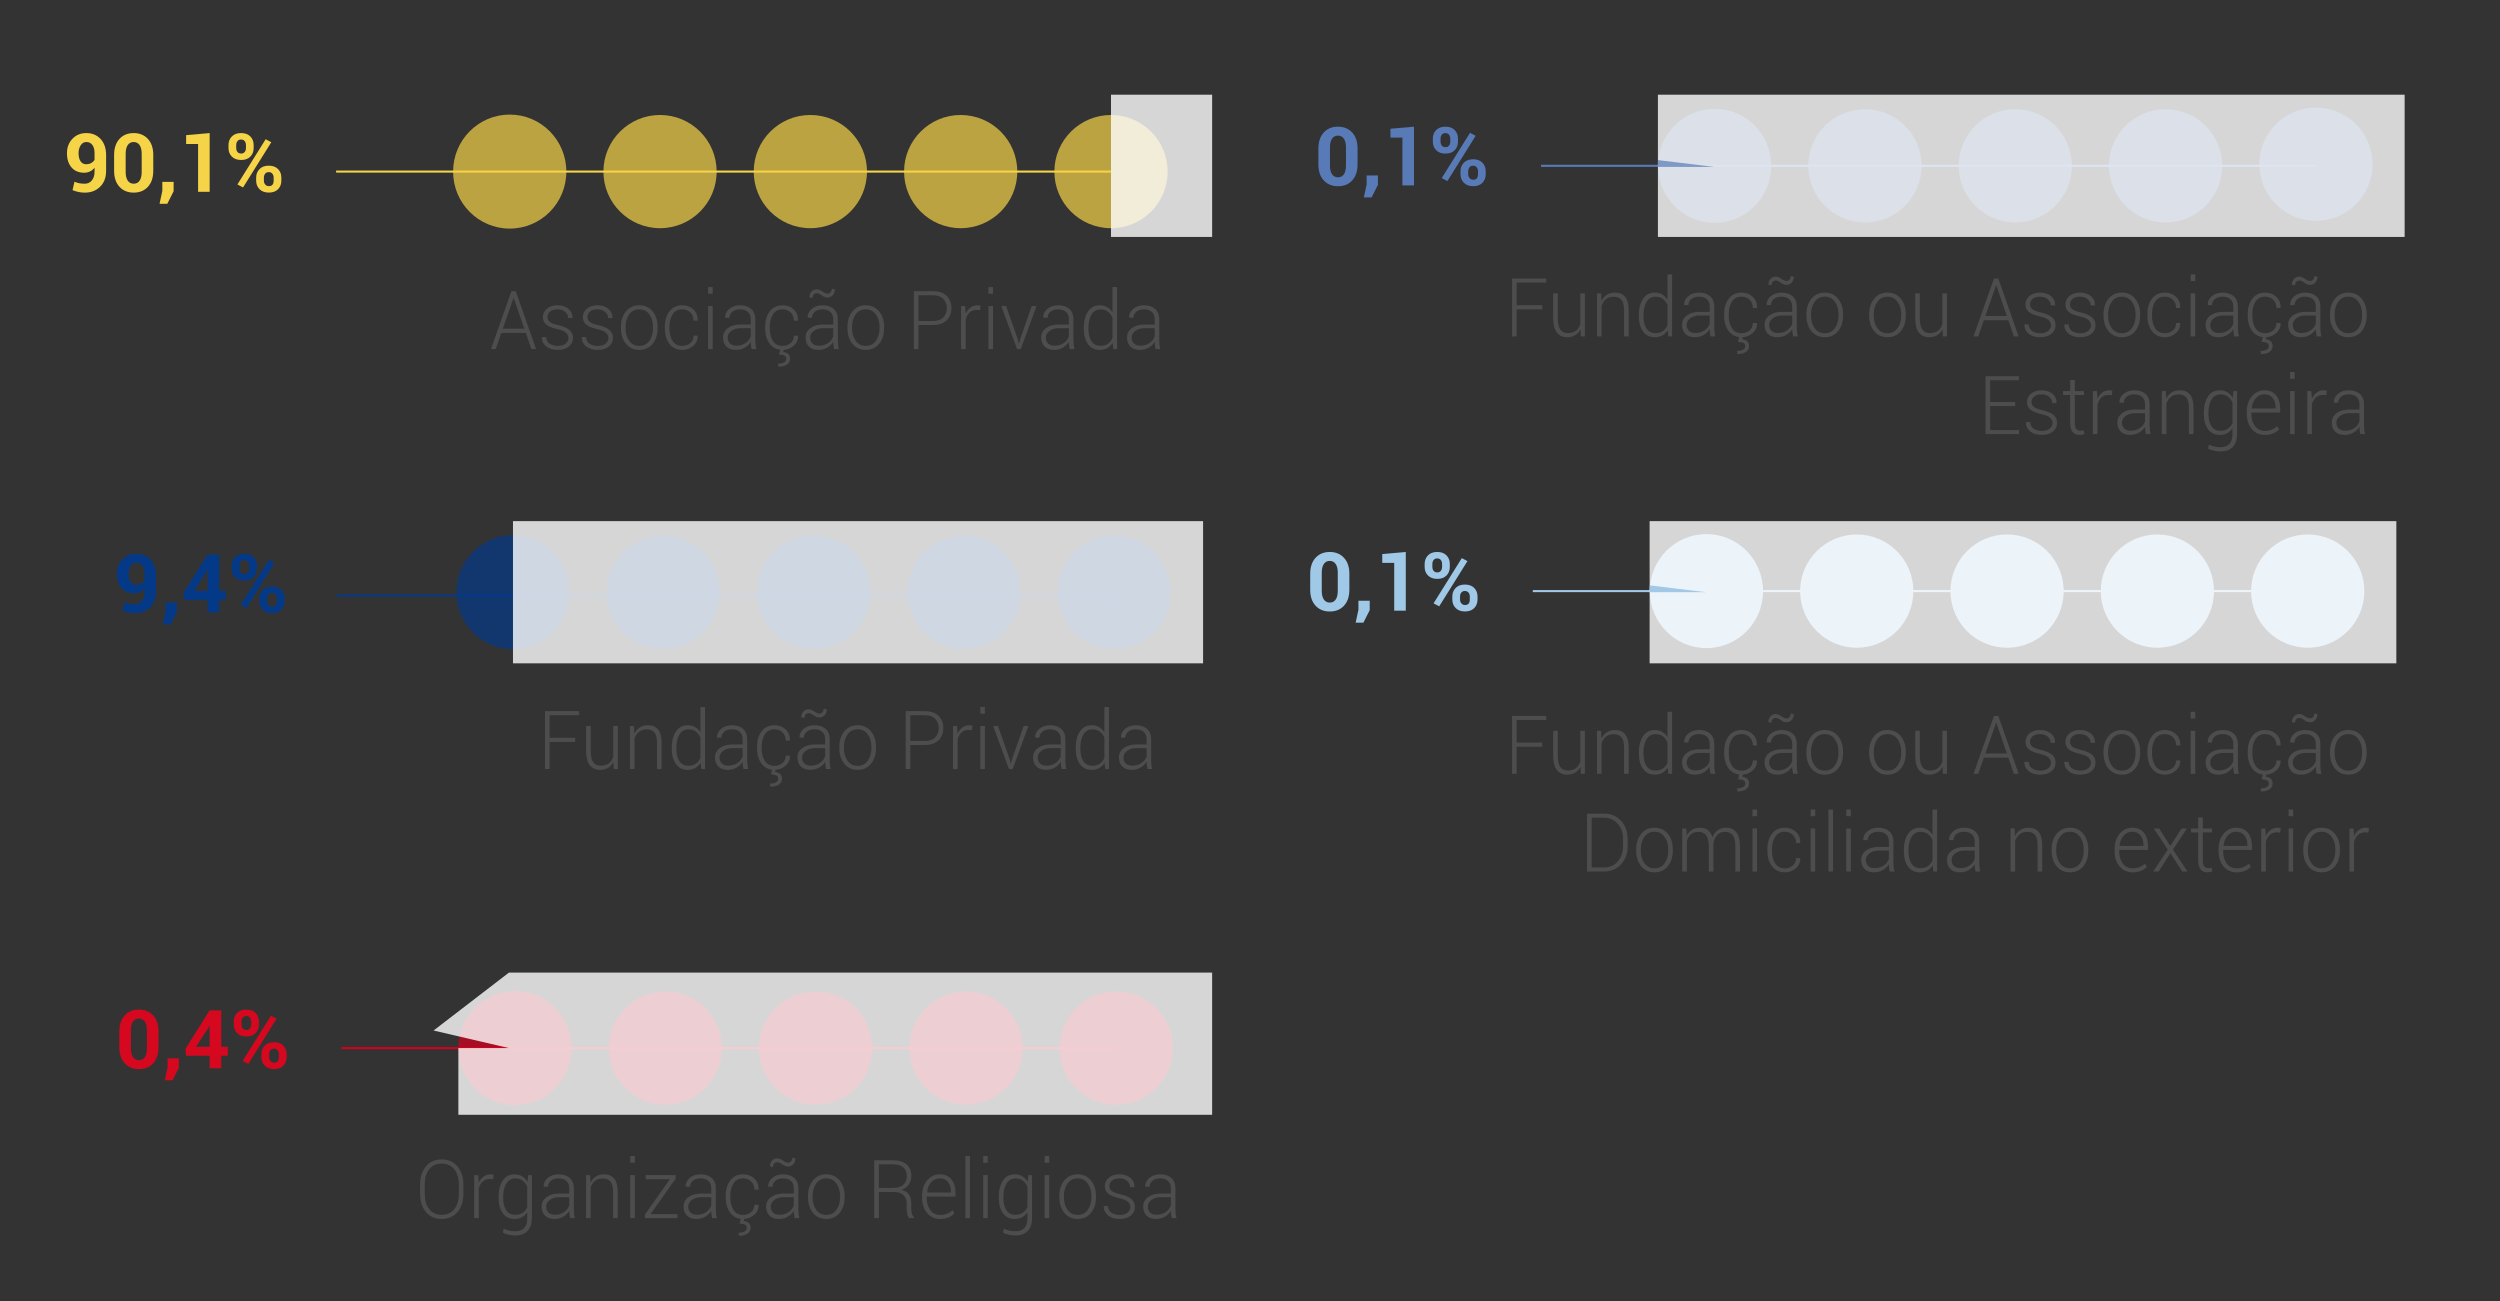 <?xml version="1.0" encoding="utf-8"?>
<!-- Generator: Adobe Illustrator 14.0.0, SVG Export Plug-In . SVG Version: 6.00 Build 43363)  -->
<!DOCTYPE svg PUBLIC "-//W3C//DTD SVG 1.0//EN" "http://www.w3.org/TR/2001/REC-SVG-20010904/DTD/svg10.dtd">
<svg version="1.0" id="Camada_1" xmlns="http://www.w3.org/2000/svg" xmlns:xlink="http://www.w3.org/1999/xlink" x="0px" y="0px"
	 width="303.5px" height="158px" viewBox="0 0 303.5 158" enable-background="new 0 0 303.5 158" xml:space="preserve">
<rect x="0" y="0" width="303.5" height="158" fill="#333333" stroke="none"/>
<line fill="none" stroke="#F6D448" stroke-width="0.25" x1="40.803" y1="20.83" x2="134.876" y2="20.83"/>
<path opacity="0.7" fill="#F6D448" d="M134.876,27.704c-3.792,0-6.874-3.075-6.874-6.871c0-3.792,3.082-6.874,6.874-6.874
	c3.798,0,6.873,3.082,6.873,6.874C141.749,24.629,138.674,27.704,134.876,27.704L134.876,27.704z"/>
<rect x="134.876" y="11.497" opacity="0.8" fill="#FFFFFF" width="12.277" height="17.267"/>
<path opacity="0.7" fill="#F6D448" d="M116.626,27.703c-3.788,0-6.872-3.076-6.872-6.873c0-3.789,3.084-6.871,6.872-6.871
	c3.796,0,6.873,3.082,6.873,6.871C123.499,24.627,120.422,27.703,116.626,27.703L116.626,27.703z"/>
<path opacity="0.7" fill="#F6D448" d="M98.378,27.703c-3.794,0-6.874-3.072-6.874-6.875c0-3.789,3.08-6.869,6.874-6.869
	c3.798,0,6.873,3.08,6.873,6.869C105.251,24.631,102.176,27.703,98.378,27.703L98.378,27.703z"/>
<path opacity="0.7" fill="#F6D448" d="M80.13,27.703c-3.788,0-6.874-3.079-6.874-6.875c0-3.786,3.086-6.869,6.874-6.869
	c3.793,0,6.871,3.083,6.871,6.869C87.001,24.624,83.923,27.703,80.13,27.703L80.13,27.703z"/>
<path opacity="0.7" fill="#F6D448" d="M61.88,27.751c-3.792,0-6.874-3.093-6.874-6.918c0-3.816,3.082-6.923,6.874-6.923
	c3.802,0,6.873,3.106,6.873,6.923C68.753,24.658,65.682,27.751,61.88,27.751L61.88,27.751z"/>
<g>
	<g>
		<g>
			<path fill="#F6D448" d="M10.292,22.303c0.347,0,0.632-0.131,0.854-0.394c0.222-0.262,0.333-0.628,0.333-1.098v-0.453
				c-0.157,0.202-0.344,0.355-0.56,0.458c-0.216,0.104-0.447,0.154-0.695,0.154c-0.652,0-1.165-0.212-1.536-0.637
				c-0.372-0.425-0.558-1.002-0.558-1.732c0-0.704,0.221-1.288,0.661-1.751c0.44-0.464,1.004-0.695,1.688-0.695
				c0.708,0,1.285,0.238,1.732,0.714c0.447,0.477,0.671,1.136,0.671,1.979v1.892c0,0.811-0.244,1.454-0.731,1.93
				c-0.487,0.477-1.107,0.715-1.859,0.715c-0.245,0-0.497-0.026-0.756-0.08c-0.259-0.053-0.502-0.128-0.73-0.225l0.236-1.018
				c0.202,0.084,0.4,0.145,0.594,0.184C9.828,22.283,10.046,22.303,10.292,22.303z M10.46,19.938c0.228,0,0.429-0.047,0.603-0.14
				c0.174-0.094,0.313-0.219,0.415-0.377v-0.82c0-0.44-0.09-0.777-0.271-1.011c-0.18-0.233-0.421-0.35-0.724-0.35
				c-0.283,0-0.511,0.131-0.685,0.394c-0.174,0.262-0.261,0.584-0.261,0.967c0,0.402,0.079,0.726,0.236,0.97
				C9.932,19.816,10.161,19.938,10.46,19.938z"/>
			<path fill="#F6D448" d="M18.605,20.739c0,0.823-0.216,1.47-0.648,1.939s-1.006,0.705-1.721,0.705
				c-0.721,0-1.298-0.235-1.732-0.705c-0.434-0.47-0.651-1.116-0.651-1.939v-1.935c0-0.82,0.217-1.467,0.649-1.94
				c0.433-0.473,1.008-0.709,1.725-0.709c0.715,0,1.289,0.236,1.726,0.709c0.436,0.474,0.653,1.12,0.653,1.94V20.739z
				 M17.201,18.659c0-0.45-0.086-0.799-0.258-1.047c-0.172-0.247-0.411-0.371-0.717-0.371c-0.309,0-0.547,0.124-0.716,0.371
				c-0.169,0.248-0.254,0.597-0.254,1.047v2.215c0,0.461,0.085,0.813,0.256,1.06s0.412,0.369,0.724,0.369
				c0.306,0,0.543-0.123,0.712-0.369s0.253-0.599,0.253-1.06V18.659z"/>
			<path fill="#F6D448" d="M21.076,23.22l-0.767,1.52h-0.941l0.338-1.563v-1.1h1.37V23.22z"/>
			<path fill="#F6D448" d="M25.453,23.282h-1.404v-5.8h-1.452v-1.076l2.856-0.251V23.282z"/>
			<path fill="#F6D448" d="M27.74,17.607c0-0.415,0.135-0.761,0.403-1.037s0.643-0.415,1.122-0.415c0.485,0,0.862,0.138,1.129,0.413
				c0.267,0.274,0.4,0.621,0.4,1.039v0.372c0,0.415-0.134,0.759-0.4,1.032s-0.641,0.41-1.119,0.41c-0.482,0-0.859-0.137-1.13-0.41
				c-0.27-0.273-0.405-0.617-0.405-1.032V17.607z M28.676,17.979c0,0.187,0.052,0.343,0.154,0.471
				c0.103,0.127,0.251,0.19,0.444,0.19c0.187,0,0.33-0.063,0.432-0.19c0.102-0.128,0.152-0.284,0.152-0.471v-0.372
				c0-0.187-0.052-0.345-0.155-0.475c-0.103-0.131-0.249-0.195-0.438-0.195c-0.19,0-0.336,0.064-0.437,0.195
				c-0.102,0.13-0.152,0.288-0.152,0.475V17.979z M29.506,22.756l-0.686-0.361l3.431-5.491l0.686,0.362L29.506,22.756z
				 M31.098,21.56c0-0.412,0.136-0.756,0.405-1.032c0.271-0.277,0.646-0.415,1.125-0.415c0.482,0,0.857,0.138,1.126,0.412
				c0.269,0.275,0.403,0.62,0.403,1.035v0.372c0,0.418-0.134,0.764-0.4,1.037c-0.268,0.273-0.641,0.41-1.119,0.41
				c-0.483,0-0.86-0.138-1.132-0.413c-0.272-0.274-0.408-0.62-0.408-1.034V21.56z M32.035,21.932c0,0.183,0.056,0.34,0.166,0.47
				c0.111,0.131,0.257,0.195,0.438,0.195c0.209,0,0.358-0.06,0.448-0.181c0.09-0.12,0.135-0.282,0.135-0.484V21.56
				c0-0.184-0.051-0.34-0.154-0.471c-0.103-0.13-0.249-0.195-0.438-0.195c-0.193,0-0.341,0.065-0.441,0.195
				c-0.102,0.131-0.152,0.287-0.152,0.471V21.932z"/>
		</g>
	</g>
</g>
<line fill="none" stroke="#D5001E" stroke-width="0.25" x1="41.441" y1="127.237" x2="135.513" y2="127.237"/>
<path opacity="0.7" fill="#D5001E" d="M135.513,134.112c-3.792,0-6.871-3.078-6.871-6.874c0-3.791,3.079-6.873,6.871-6.873
	c3.798,0,6.873,3.082,6.873,6.873C142.386,131.034,139.311,134.112,135.513,134.112L135.513,134.112z"/>
<path opacity="0.7" fill="#D5001E" d="M117.265,134.11c-3.789,0-6.873-3.076-6.873-6.874c0-3.789,3.084-6.871,6.873-6.871
	c3.796,0,6.873,3.082,6.873,6.871C124.138,131.034,121.061,134.11,117.265,134.11L117.265,134.11z"/>
<path opacity="0.7" fill="#D5001E" d="M99.015,134.11c-3.792,0-6.871-3.073-6.871-6.874c0-3.789,3.079-6.871,6.871-6.871
	c3.798,0,6.873,3.082,6.873,6.871C105.888,131.037,102.813,134.11,99.015,134.11L99.015,134.11z"/>
<path opacity="0.7" fill="#D5001E" d="M80.767,134.11c-3.787,0-6.873-3.078-6.873-6.874c0-3.787,3.086-6.871,6.873-6.871
	c3.794,0,6.871,3.084,6.871,6.871C87.638,131.032,84.561,134.11,80.767,134.11L80.767,134.11z"/>
<path opacity="0.7" fill="#D5001E" d="M62.517,134.159c-3.792,0-6.871-3.095-6.871-6.921c0-3.814,3.079-6.92,6.871-6.92
	c3.802,0,6.873,3.105,6.873,6.92C69.39,131.064,66.318,134.159,62.517,134.159L62.517,134.159z"/>
<g>
	<g>
		<g>
			<path fill="#D5081F" d="M19.243,127.146c0,0.823-0.216,1.47-0.648,1.939s-1.006,0.705-1.721,0.705
				c-0.721,0-1.298-0.235-1.732-0.705c-0.434-0.47-0.651-1.116-0.651-1.939v-1.935c0-0.82,0.217-1.467,0.649-1.94
				c0.433-0.473,1.008-0.709,1.725-0.709c0.715,0,1.289,0.236,1.726,0.709c0.436,0.474,0.653,1.12,0.653,1.94V127.146z
				 M17.838,125.066c0-0.45-0.086-0.799-0.258-1.047c-0.172-0.247-0.411-0.371-0.717-0.371c-0.309,0-0.547,0.124-0.716,0.371
				c-0.169,0.248-0.254,0.597-0.254,1.047v2.215c0,0.461,0.085,0.813,0.256,1.06s0.412,0.369,0.724,0.369
				c0.306,0,0.543-0.123,0.712-0.369s0.253-0.599,0.253-1.06V125.066z"/>
			<path fill="#D5081F" d="M21.713,129.627l-0.767,1.52h-0.941l0.338-1.563v-1.1h1.37V129.627z"/>
			<path fill="#D5081F" d="M26.858,127.074h0.791v1.091h-0.791v1.524h-1.409v-1.524h-2.861l-0.067-0.845l2.914-4.656h1.424V127.074z
				 M23.798,127.074h1.65v-2.553l-0.029-0.005l-0.145,0.313L23.798,127.074z"/>
			<path fill="#D5081F" d="M28.377,124.015c0-0.415,0.135-0.761,0.403-1.037s0.643-0.415,1.122-0.415
				c0.485,0,0.862,0.138,1.129,0.413c0.267,0.274,0.4,0.621,0.4,1.039v0.372c0,0.415-0.134,0.759-0.4,1.032s-0.641,0.41-1.119,0.41
				c-0.482,0-0.859-0.137-1.13-0.41c-0.27-0.273-0.405-0.617-0.405-1.032V124.015z M29.314,124.387c0,0.187,0.052,0.343,0.154,0.471
				c0.103,0.127,0.251,0.19,0.444,0.19c0.187,0,0.33-0.063,0.432-0.19c0.102-0.128,0.152-0.284,0.152-0.471v-0.372
				c0-0.187-0.052-0.345-0.155-0.475c-0.103-0.131-0.249-0.195-0.438-0.195c-0.19,0-0.336,0.064-0.437,0.195
				c-0.102,0.13-0.152,0.288-0.152,0.475V124.387z M30.144,129.163l-0.686-0.361l3.431-5.491l0.686,0.362L30.144,129.163z
				 M31.736,127.967c0-0.412,0.136-0.756,0.405-1.032c0.271-0.277,0.646-0.415,1.125-0.415c0.482,0,0.857,0.138,1.126,0.412
				c0.269,0.275,0.403,0.62,0.403,1.035v0.372c0,0.418-0.134,0.764-0.4,1.037c-0.268,0.273-0.641,0.41-1.119,0.41
				c-0.483,0-0.86-0.138-1.132-0.413c-0.272-0.274-0.408-0.62-0.408-1.034V127.967z M32.672,128.339c0,0.183,0.056,0.34,0.166,0.47
				c0.111,0.131,0.257,0.195,0.438,0.195c0.209,0,0.358-0.06,0.448-0.181c0.09-0.12,0.135-0.282,0.135-0.484v-0.372
				c0-0.184-0.051-0.34-0.154-0.471c-0.103-0.13-0.249-0.195-0.438-0.195c-0.193,0-0.341,0.065-0.441,0.195
				c-0.102,0.131-0.152,0.287-0.152,0.471V128.339z"/>
		</g>
	</g>
</g>
<polygon opacity="0.8" fill="#FFFFFF" points="147.153,135.337 55.646,135.337 55.646,127.237 61.785,127.237 52.635,125.104 
	61.785,118.073 147.153,118.073 "/>
<line fill="none" stroke="#043988" stroke-width="0.25" x1="40.882" y1="72.303" x2="134.953" y2="72.303"/>
<path opacity="0.7" fill="#043988" d="M135.272,78.769c-3.792,0-6.873-3.076-6.873-6.871c0-3.793,3.081-6.874,6.873-6.874
	c3.796,0,6.871,3.081,6.871,6.874C142.144,75.692,139.068,78.769,135.272,78.769L135.272,78.769z"/>
<path opacity="0.7" fill="#043988" d="M117.022,78.769c-3.787,0-6.871-3.077-6.871-6.874c0-3.79,3.084-6.871,6.871-6.871
	c3.796,0,6.873,3.081,6.873,6.871C123.896,75.691,120.818,78.769,117.022,78.769L117.022,78.769z"/>
<path opacity="0.7" fill="#043988" d="M98.774,78.769c-3.794,0-6.873-3.074-6.873-6.875c0-3.789,3.079-6.87,6.873-6.87
	c3.798,0,6.873,3.081,6.873,6.87C105.647,75.694,102.572,78.769,98.774,78.769L98.774,78.769z"/>
<path opacity="0.7" fill="#043988" d="M80.526,78.769c-3.787,0-6.873-3.078-6.873-6.875c0-3.786,3.086-6.87,6.873-6.87
	c3.794,0,6.871,3.084,6.871,6.87C87.397,75.69,84.32,78.769,80.526,78.769L80.526,78.769z"/>
<path opacity="0.7" fill="#043988" d="M62.274,78.815c-3.79,0-6.871-3.093-6.871-6.918c0-3.816,3.081-6.923,6.871-6.923
	c3.804,0,6.873,3.106,6.873,6.923C69.147,75.723,66.078,78.815,62.274,78.815L62.274,78.815z"/>
<g>
	<g>
		<path fill="#043988" d="M16.357,73.366c0.347,0,0.632-0.131,0.854-0.394c0.222-0.262,0.333-0.628,0.333-1.098v-0.453
			c-0.157,0.202-0.344,0.355-0.56,0.458c-0.216,0.104-0.447,0.154-0.695,0.154c-0.652,0-1.165-0.212-1.536-0.637
			c-0.372-0.425-0.558-1.002-0.558-1.732c0-0.704,0.221-1.288,0.661-1.751c0.44-0.464,1.004-0.695,1.688-0.695
			c0.708,0,1.285,0.238,1.732,0.714c0.447,0.477,0.671,1.136,0.671,1.979v1.892c0,0.811-0.244,1.454-0.731,1.93
			c-0.487,0.477-1.107,0.715-1.859,0.715c-0.245,0-0.497-0.026-0.756-0.08c-0.259-0.053-0.502-0.128-0.73-0.225l0.236-1.018
			c0.202,0.084,0.4,0.145,0.594,0.184C15.893,73.347,16.112,73.366,16.357,73.366z M16.526,71.002c0.228,0,0.429-0.047,0.603-0.14
			c0.174-0.094,0.313-0.219,0.415-0.377v-0.82c0-0.44-0.09-0.777-0.271-1.011c-0.18-0.233-0.421-0.35-0.724-0.35
			c-0.283,0-0.511,0.131-0.685,0.394c-0.174,0.262-0.261,0.584-0.261,0.967c0,0.402,0.079,0.726,0.236,0.97
			C15.998,70.88,16.226,71.002,16.526,71.002z"/>
		<path fill="#043988" d="M21.471,74.283l-0.767,1.52h-0.941l0.338-1.563v-1.1h1.37V74.283z"/>
		<path fill="#043988" d="M26.616,71.73h0.791v1.091h-0.791v1.524h-1.409v-1.524h-2.861l-0.067-0.845l2.914-4.656h1.424V71.73z
			 M23.556,71.73h1.65v-2.553l-0.029-0.005l-0.145,0.313L23.556,71.73z"/>
		<path fill="#043988" d="M28.135,68.671c0-0.415,0.135-0.761,0.403-1.037s0.643-0.415,1.122-0.415c0.485,0,0.862,0.138,1.129,0.413
			c0.267,0.274,0.4,0.621,0.4,1.039v0.372c0,0.415-0.134,0.759-0.4,1.032s-0.641,0.41-1.119,0.41c-0.482,0-0.859-0.137-1.13-0.41
			c-0.27-0.273-0.405-0.617-0.405-1.032V68.671z M29.072,69.043c0,0.187,0.052,0.343,0.154,0.471c0.103,0.127,0.251,0.19,0.444,0.19
			c0.187,0,0.33-0.063,0.432-0.19c0.102-0.128,0.152-0.284,0.152-0.471v-0.372c0-0.187-0.052-0.345-0.155-0.475
			c-0.103-0.131-0.249-0.195-0.438-0.195c-0.19,0-0.336,0.064-0.437,0.195c-0.102,0.13-0.152,0.288-0.152,0.475V69.043z
			 M29.902,73.819l-0.686-0.361l3.431-5.491l0.686,0.362L29.902,73.819z M31.494,72.623c0-0.412,0.136-0.756,0.405-1.032
			c0.271-0.277,0.646-0.415,1.125-0.415c0.482,0,0.857,0.138,1.126,0.412c0.269,0.275,0.403,0.62,0.403,1.035v0.372
			c0,0.418-0.134,0.764-0.4,1.037c-0.268,0.273-0.641,0.41-1.119,0.41c-0.483,0-0.86-0.138-1.132-0.413
			c-0.272-0.274-0.408-0.62-0.408-1.034V72.623z M32.43,72.995c0,0.183,0.056,0.34,0.166,0.47c0.111,0.131,0.257,0.195,0.438,0.195
			c0.209,0,0.358-0.06,0.448-0.181c0.09-0.12,0.135-0.282,0.135-0.484v-0.372c0-0.184-0.051-0.34-0.154-0.471
			c-0.103-0.13-0.249-0.195-0.438-0.195c-0.193,0-0.341,0.065-0.441,0.195c-0.102,0.131-0.152,0.287-0.152,0.471V72.995z"/>
	</g>
</g>
<rect x="62.276" y="63.265" opacity="0.8" fill="#FFFFFF" width="83.778" height="17.264"/>
<line fill="none" stroke="#587BB7" stroke-width="0.25" x1="187.08" y1="20.13" x2="281.151" y2="20.13"/>
<path opacity="0.7" fill="#587BB7" d="M281.153,26.807c-3.794,0-6.873-3.075-6.873-6.872c0-3.792,3.079-6.872,6.873-6.872
	c3.796,0,6.871,3.08,6.871,6.872C288.024,23.731,284.949,26.807,281.153,26.807L281.153,26.807z"/>
<path opacity="0.7" fill="#587BB7" d="M262.903,27.003c-3.79,0-6.874-3.078-6.874-6.874c0-3.79,3.084-6.871,6.874-6.871
	c3.796,0,6.873,3.081,6.873,6.871C269.776,23.925,266.699,27.003,262.903,27.003L262.903,27.003z"/>
<path opacity="0.7" fill="#587BB7" d="M244.653,27.003c-3.792,0-6.871-3.074-6.871-6.876c0-3.789,3.079-6.869,6.871-6.869
	c3.8,0,6.873,3.08,6.873,6.869C251.526,23.929,248.453,27.003,244.653,27.003L244.653,27.003z"/>
<path opacity="0.7" fill="#587BB7" d="M226.407,27.003c-3.789,0-6.876-3.08-6.876-6.876c0-3.785,3.087-6.869,6.876-6.869
	c3.794,0,6.871,3.084,6.871,6.869C233.278,23.923,230.201,27.003,226.407,27.003L226.407,27.003z"/>
<path opacity="0.7" fill="#587BB7" d="M208.155,27.05c-3.792,0-6.871-3.094-6.871-6.92c0-3.814,3.079-6.921,6.871-6.921
	c3.804,0,6.873,3.106,6.873,6.921C215.028,23.956,211.959,27.05,208.155,27.05L208.155,27.05z"/>
<g>
	<g>
		<g>
			<path fill="#587BB8" d="M164.806,19.963c0,0.824-0.217,1.47-0.649,1.94s-1.006,0.705-1.72,0.705
				c-0.721,0-1.298-0.235-1.732-0.705s-0.651-1.116-0.651-1.94v-1.935c0-0.82,0.217-1.467,0.649-1.94s1.007-0.709,1.725-0.709
				c0.714,0,1.289,0.237,1.725,0.709c0.437,0.473,0.654,1.12,0.654,1.94V19.963z M163.401,17.883c0-0.45-0.086-0.799-0.258-1.047
				c-0.173-0.248-0.411-0.372-0.717-0.372c-0.309,0-0.548,0.124-0.717,0.372s-0.253,0.597-0.253,1.047v2.215
				c0,0.46,0.085,0.813,0.256,1.059c0.17,0.246,0.411,0.369,0.724,0.369c0.306,0,0.543-0.123,0.712-0.369s0.253-0.599,0.253-1.059
				V17.883z"/>
			<path fill="#587BB8" d="M167.279,22.443l-0.768,1.52h-0.941l0.338-1.563v-1.1h1.371V22.443z"/>
			<path fill="#587BB8" d="M171.657,22.506h-1.404v-5.8h-1.452V15.63l2.856-0.251V22.506z"/>
			<path fill="#587BB8" d="M173.947,16.832c0-0.415,0.134-0.761,0.402-1.038c0.269-0.276,0.643-0.415,1.122-0.415
				c0.485,0,0.862,0.138,1.129,0.413c0.268,0.275,0.4,0.622,0.4,1.04v0.372c0,0.415-0.133,0.759-0.4,1.032
				c-0.267,0.273-0.64,0.41-1.119,0.41c-0.482,0-0.859-0.137-1.129-0.41c-0.271-0.273-0.405-0.617-0.405-1.032V16.832z
				 M174.883,17.203c0,0.187,0.052,0.343,0.154,0.47c0.104,0.127,0.251,0.191,0.444,0.191c0.187,0,0.33-0.063,0.432-0.191
				c0.102-0.127,0.152-0.284,0.152-0.47v-0.372c0-0.187-0.052-0.345-0.154-0.476c-0.104-0.13-0.25-0.195-0.439-0.195
				s-0.335,0.065-0.437,0.195c-0.102,0.13-0.152,0.289-0.152,0.476V17.203z M175.713,21.98l-0.686-0.362l3.432-5.491l0.685,0.362
				L175.713,21.98z M177.306,20.783c0-0.412,0.135-0.756,0.405-1.033c0.27-0.276,0.645-0.415,1.124-0.415
				c0.482,0,0.858,0.137,1.127,0.412c0.269,0.275,0.402,0.62,0.402,1.035v0.372c0,0.418-0.134,0.764-0.4,1.038
				s-0.64,0.41-1.119,0.41c-0.482,0-0.86-0.138-1.132-0.413s-0.407-0.62-0.407-1.035V20.783z M178.241,21.155
				c0,0.184,0.056,0.34,0.167,0.471c0.11,0.13,0.256,0.195,0.437,0.195c0.209,0,0.358-0.061,0.448-0.181s0.136-0.282,0.136-0.485
				v-0.372c0-0.183-0.052-0.34-0.154-0.47c-0.104-0.13-0.25-0.196-0.439-0.196c-0.193,0-0.34,0.065-0.441,0.196
				s-0.152,0.287-0.152,0.47V21.155z"/>
		</g>
	</g>
</g>
<rect x="201.271" y="11.497" opacity="0.8" fill="#FFFFFF" width="90.652" height="17.267"/>
<path opacity="0.7" fill="#587BB7" d="M201.284,19.437C201.337,18.891,201.284,19.437,201.284,19.437l6.86,0.831h-6.874
	C201.271,20.268,201.236,19.917,201.284,19.437z"/>
<line fill="none" stroke="#A1C8E7" stroke-width="0.25" x1="186.083" y1="71.76" x2="280.156" y2="71.76"/>
<path fill="#A1C8E7" d="M280.156,78.632c-3.792,0-6.873-3.077-6.873-6.871c0-3.793,3.081-6.875,6.873-6.875
	c3.798,0,6.873,3.082,6.873,6.875C287.029,75.555,283.954,78.632,280.156,78.632L280.156,78.632z"/>
<path fill="#A1C8E7" d="M261.906,78.632c-3.788,0-6.871-3.078-6.871-6.875c0-3.789,3.083-6.871,6.871-6.871
	c3.796,0,6.873,3.082,6.873,6.871C268.779,75.554,265.702,78.632,261.906,78.632L261.906,78.632z"/>
<path fill="#A1C8E7" d="M243.658,78.632c-3.794,0-6.874-3.074-6.874-6.876c0-3.788,3.08-6.87,6.874-6.87
	c3.798,0,6.873,3.082,6.873,6.87C250.531,75.558,247.456,78.632,243.658,78.632L243.658,78.632z"/>
<path fill="#A1C8E7" d="M225.41,78.632c-3.787,0-6.873-3.079-6.873-6.876c0-3.786,3.086-6.87,6.873-6.87
	c3.793,0,6.871,3.084,6.871,6.87C232.281,75.553,229.203,78.632,225.41,78.632L225.41,78.632z"/>
<path fill="#A1C8E7" d="M207.16,78.679c-3.792,0-6.874-3.094-6.874-6.918c0-3.816,3.082-6.923,6.874-6.923
	c3.802,0,6.873,3.106,6.873,6.923C214.033,75.585,210.962,78.679,207.16,78.679L207.16,78.679z"/>
<g>
	<g>
		<g>
			<path fill="#A0C9E8" d="M163.811,71.592c0,0.823-0.216,1.47-0.648,1.939c-0.433,0.47-1.006,0.705-1.721,0.705
				c-0.721,0-1.298-0.235-1.732-0.705c-0.434-0.469-0.651-1.116-0.651-1.939v-1.935c0-0.82,0.217-1.467,0.649-1.939
				c0.433-0.473,1.008-0.709,1.725-0.709c0.715,0,1.289,0.236,1.726,0.709c0.436,0.473,0.653,1.119,0.653,1.939V71.592z
				 M162.406,69.512c0-0.451-0.086-0.799-0.258-1.047c-0.172-0.248-0.411-0.372-0.717-0.372c-0.309,0-0.547,0.124-0.716,0.372
				c-0.169,0.248-0.254,0.597-0.254,1.047v2.215c0,0.46,0.085,0.813,0.256,1.059s0.412,0.369,0.724,0.369
				c0.306,0,0.543-0.123,0.712-0.369s0.253-0.599,0.253-1.059V69.512z"/>
			<path fill="#A0C9E8" d="M166.284,74.072l-0.768,1.52h-0.94l0.338-1.563v-1.1h1.37V74.072z"/>
			<path fill="#A0C9E8" d="M170.662,74.135h-1.404v-5.8h-1.452v-1.076l2.856-0.251V74.135z"/>
			<path fill="#A0C9E8" d="M172.952,68.46c0-0.415,0.135-0.761,0.403-1.037c0.269-0.277,0.643-0.415,1.121-0.415
				c0.486,0,0.862,0.138,1.13,0.413c0.267,0.275,0.4,0.622,0.4,1.04v0.372c0,0.415-0.134,0.759-0.4,1.033
				c-0.268,0.273-0.641,0.41-1.12,0.41c-0.482,0-0.858-0.137-1.129-0.41s-0.405-0.618-0.405-1.033V68.46z M173.889,68.832
				c0,0.187,0.051,0.344,0.154,0.471c0.103,0.127,0.251,0.19,0.443,0.19c0.187,0,0.331-0.063,0.432-0.19
				c0.102-0.127,0.152-0.284,0.152-0.471V68.46c0-0.187-0.052-0.345-0.154-0.475s-0.249-0.195-0.439-0.195
				c-0.189,0-0.335,0.065-0.437,0.195c-0.101,0.13-0.151,0.289-0.151,0.475V68.832z M174.719,73.609l-0.686-0.362l3.431-5.491
				l0.685,0.362L174.719,73.609z M176.311,72.412c0-0.412,0.135-0.756,0.405-1.033c0.271-0.276,0.645-0.415,1.124-0.415
				c0.482,0,0.858,0.138,1.127,0.413s0.403,0.62,0.403,1.035v0.372c0,0.418-0.134,0.764-0.401,1.037
				c-0.267,0.273-0.64,0.41-1.119,0.41c-0.482,0-0.859-0.137-1.131-0.413c-0.272-0.275-0.408-0.62-0.408-1.035V72.412z
				 M177.247,72.784c0,0.183,0.055,0.34,0.166,0.47s0.257,0.195,0.437,0.195c0.209,0,0.358-0.06,0.449-0.181
				c0.09-0.121,0.135-0.282,0.135-0.485v-0.372c0-0.184-0.052-0.34-0.154-0.471c-0.104-0.13-0.249-0.195-0.439-0.195
				c-0.192,0-0.34,0.065-0.441,0.195c-0.102,0.13-0.151,0.287-0.151,0.471V72.784z"/>
		</g>
	</g>
</g>
<rect x="200.263" y="63.265" opacity="0.8" fill="#FFFFFF" width="90.652" height="17.264"/>
<path fill="#A1C8E7" d="M200.286,71.066C200.342,70.52,200.286,71.066,200.286,71.066l6.86,0.83l-6.871,0.001
	C200.275,71.897,200.239,71.546,200.286,71.066z"/>
<g>
	<g>
		<path fill="#4D4D4D" d="M63.832,40.419h-2.971l-0.684,1.959h-0.576l2.487-7.025h0.525l2.468,7.025h-0.576L63.832,40.419z
			 M61.038,39.902h2.612l-1.283-3.725H62.34L61.038,39.902z"/>
		<path fill="#4D4D4D" d="M69.011,41.041c0-0.244-0.097-0.457-0.291-0.639c-0.193-0.182-0.543-0.331-1.048-0.446
			c-0.595-0.129-1.038-0.305-1.327-0.528c-0.29-0.224-0.435-0.537-0.435-0.938c0-0.399,0.161-0.737,0.485-1.014
			s0.752-0.415,1.285-0.415c0.562,0,1.009,0.147,1.344,0.441s0.494,0.657,0.479,1.088l-0.009,0.029h-0.517
			c0-0.286-0.118-0.536-0.355-0.748c-0.236-0.212-0.551-0.318-0.941-0.318c-0.402,0-0.706,0.092-0.911,0.275
			c-0.204,0.183-0.307,0.396-0.307,0.642c0,0.238,0.088,0.435,0.263,0.591s0.524,0.294,1.049,0.412
			c0.588,0.136,1.034,0.324,1.336,0.565c0.303,0.241,0.453,0.565,0.453,0.975c0,0.434-0.169,0.787-0.509,1.059
			c-0.339,0.272-0.788,0.408-1.346,0.408c-0.61,0-1.09-0.151-1.438-0.454c-0.349-0.302-0.514-0.662-0.495-1.08l0.009-0.029h0.512
			c0.021,0.376,0.17,0.649,0.443,0.82c0.274,0.17,0.598,0.256,0.97,0.256c0.402,0,0.721-0.094,0.953-0.28
			S69.011,41.302,69.011,41.041z"/>
		<path fill="#4D4D4D" d="M73.859,41.041c0-0.244-0.097-0.457-0.291-0.639c-0.193-0.182-0.543-0.331-1.048-0.446
			c-0.595-0.129-1.038-0.305-1.327-0.528c-0.29-0.224-0.435-0.537-0.435-0.938c0-0.399,0.161-0.737,0.485-1.014
			s0.752-0.415,1.285-0.415c0.562,0,1.009,0.147,1.344,0.441s0.494,0.657,0.479,1.088l-0.009,0.029h-0.517
			c0-0.286-0.118-0.536-0.355-0.748c-0.236-0.212-0.551-0.318-0.941-0.318c-0.402,0-0.706,0.092-0.911,0.275
			c-0.204,0.183-0.307,0.396-0.307,0.642c0,0.238,0.088,0.435,0.263,0.591s0.524,0.294,1.049,0.412
			c0.588,0.136,1.034,0.324,1.336,0.565c0.303,0.241,0.453,0.565,0.453,0.975c0,0.434-0.169,0.787-0.509,1.059
			c-0.339,0.272-0.788,0.408-1.346,0.408c-0.61,0-1.09-0.151-1.438-0.454c-0.349-0.302-0.514-0.662-0.495-1.08l0.009-0.029h0.512
			c0.021,0.376,0.17,0.649,0.443,0.82c0.274,0.17,0.598,0.256,0.97,0.256c0.402,0,0.721-0.094,0.953-0.28
			S73.859,41.302,73.859,41.041z"/>
		<path fill="#4D4D4D" d="M75.384,39.69c0-0.769,0.203-1.399,0.609-1.892c0.405-0.492,0.943-0.738,1.613-0.738
			c0.672,0,1.211,0.246,1.617,0.738s0.609,1.123,0.609,1.892v0.159c0,0.771-0.202,1.403-0.606,1.894
			c-0.405,0.491-0.941,0.736-1.611,0.736c-0.676,0-1.217-0.245-1.622-0.736c-0.406-0.49-0.609-1.122-0.609-1.894V39.69z
			 M75.941,39.85c0,0.604,0.147,1.113,0.442,1.524c0.294,0.412,0.705,0.618,1.231,0.618c0.518,0,0.925-0.206,1.221-0.618
			c0.296-0.411,0.443-0.92,0.443-1.524V39.69c0-0.596-0.148-1.101-0.446-1.516c-0.297-0.415-0.706-0.622-1.227-0.622
			c-0.521,0-0.929,0.207-1.223,0.622c-0.295,0.415-0.442,0.92-0.442,1.516V39.85z"/>
		<path fill="#4D4D4D" d="M82.836,41.992c0.356,0,0.672-0.109,0.946-0.328s0.411-0.523,0.411-0.912h0.498l0.009,0.029
			c0.013,0.482-0.17,0.886-0.549,1.211c-0.378,0.324-0.816,0.487-1.315,0.487c-0.669,0-1.19-0.245-1.564-0.733
			c-0.373-0.489-0.56-1.115-0.56-1.877v-0.203c0-0.759,0.186-1.383,0.558-1.872s0.893-0.733,1.562-0.733
			c0.54,0,0.989,0.169,1.349,0.507s0.533,0.781,0.521,1.332l-0.009,0.028h-0.498c0-0.418-0.132-0.752-0.395-1.001
			c-0.264-0.249-0.586-0.374-0.968-0.374c-0.526,0-0.919,0.201-1.176,0.604c-0.257,0.401-0.386,0.905-0.386,1.51v0.203
			c0,0.614,0.129,1.121,0.386,1.522C81.912,41.792,82.307,41.992,82.836,41.992z"/>
		<path fill="#4D4D4D" d="M86.518,35.661h-0.553v-0.811h0.553V35.661z M86.518,42.378h-0.553v-5.221h0.553V42.378z"/>
		<path fill="#4D4D4D" d="M91.241,42.378c-0.034-0.184-0.06-0.341-0.077-0.473c-0.017-0.132-0.025-0.268-0.025-0.405
			c-0.174,0.283-0.417,0.517-0.729,0.702c-0.313,0.185-0.673,0.277-1.079,0.277c-0.492,0-0.874-0.136-1.146-0.408
			c-0.271-0.271-0.406-0.641-0.406-1.107c0-0.466,0.196-0.844,0.59-1.134c0.394-0.289,0.905-0.435,1.534-0.435h1.236v-0.646
			c0-0.373-0.113-0.666-0.342-0.878c-0.228-0.212-0.549-0.318-0.964-0.318c-0.382,0-0.689,0.097-0.923,0.289
			c-0.234,0.193-0.352,0.437-0.352,0.729h-0.516l-0.01-0.029c-0.019-0.393,0.144-0.737,0.486-1.035
			c0.342-0.298,0.789-0.446,1.341-0.446s0.995,0.146,1.33,0.439c0.334,0.292,0.502,0.712,0.502,1.259v2.567
			c0,0.184,0.01,0.361,0.03,0.535c0.02,0.174,0.053,0.346,0.1,0.517H91.241z M89.391,41.968c0.428,0,0.798-0.105,1.111-0.316
			c0.313-0.21,0.525-0.481,0.637-0.813V39.84h-1.241c-0.452,0-0.826,0.112-1.12,0.335c-0.295,0.224-0.441,0.493-0.441,0.809
			c0,0.296,0.094,0.534,0.281,0.714C88.805,41.878,89.063,41.968,89.391,41.968z"/>
		<path fill="#4D4D4D" d="M95.016,41.992c0.356,0,0.672-0.109,0.946-0.328s0.411-0.523,0.411-0.912h0.498l0.009,0.029
			c0.013,0.482-0.17,0.886-0.549,1.211c-0.378,0.324-0.816,0.487-1.315,0.487c-0.669,0-1.19-0.245-1.564-0.733
			c-0.373-0.489-0.56-1.115-0.56-1.877v-0.203c0-0.759,0.186-1.383,0.558-1.872s0.893-0.733,1.562-0.733
			c0.54,0,0.989,0.169,1.349,0.507s0.533,0.781,0.521,1.332l-0.009,0.028h-0.498c0-0.418-0.132-0.752-0.395-1.001
			c-0.264-0.249-0.586-0.374-0.968-0.374c-0.526,0-0.919,0.201-1.176,0.604c-0.257,0.401-0.386,0.905-0.386,1.51v0.203
			c0,0.614,0.129,1.121,0.386,1.522C94.092,41.792,94.486,41.992,95.016,41.992z M95.15,42.421l-0.056,0.31
			c0.245,0.028,0.442,0.106,0.593,0.233s0.226,0.324,0.226,0.592c0,0.292-0.122,0.526-0.367,0.702
			c-0.245,0.175-0.595,0.263-1.051,0.263l-0.032-0.377c0.278,0,0.514-0.049,0.704-0.146c0.19-0.099,0.286-0.242,0.286-0.433
			c0-0.183-0.064-0.311-0.193-0.383s-0.354-0.122-0.677-0.147l0.136-0.613H95.15z"/>
		<path fill="#4D4D4D" d="M101.259,42.378c-0.034-0.184-0.06-0.341-0.077-0.473c-0.017-0.132-0.025-0.268-0.025-0.405
			c-0.174,0.283-0.417,0.517-0.729,0.702c-0.313,0.185-0.673,0.277-1.079,0.277c-0.492,0-0.874-0.136-1.146-0.408
			c-0.271-0.271-0.406-0.641-0.406-1.107c0-0.466,0.196-0.844,0.59-1.134c0.394-0.289,0.905-0.435,1.534-0.435h1.236v-0.646
			c0-0.373-0.113-0.666-0.342-0.878c-0.228-0.212-0.549-0.318-0.964-0.318c-0.382,0-0.689,0.097-0.923,0.289
			c-0.234,0.193-0.352,0.437-0.352,0.729h-0.516l-0.01-0.029c-0.019-0.393,0.144-0.737,0.486-1.035
			c0.342-0.298,0.789-0.446,1.341-0.446s0.995,0.146,1.33,0.439c0.334,0.292,0.502,0.712,0.502,1.259v2.567
			c0,0.184,0.01,0.361,0.03,0.535c0.02,0.174,0.053,0.346,0.1,0.517H101.259z M101.352,35.135c0,0.283-0.085,0.519-0.256,0.705
			c-0.17,0.187-0.383,0.279-0.637,0.279c-0.229,0-0.463-0.088-0.702-0.265c-0.238-0.177-0.441-0.266-0.608-0.266
			c-0.146,0-0.269,0.057-0.367,0.169c-0.1,0.112-0.149,0.256-0.149,0.43l-0.371-0.087c0-0.277,0.083-0.51,0.251-0.697
			c0.167-0.188,0.379-0.282,0.637-0.282c0.201,0,0.429,0.088,0.684,0.265c0.254,0.178,0.463,0.266,0.627,0.266
			c0.143,0,0.265-0.058,0.367-0.174c0.103-0.115,0.153-0.262,0.153-0.438L101.352,35.135z M99.408,41.968
			c0.428,0,0.798-0.105,1.111-0.316c0.313-0.21,0.525-0.481,0.637-0.813V39.84h-1.241c-0.452,0-0.826,0.112-1.12,0.335
			c-0.295,0.224-0.441,0.493-0.441,0.809c0,0.296,0.094,0.534,0.281,0.714C98.822,41.878,99.08,41.968,99.408,41.968z"/>
		<path fill="#4D4D4D" d="M102.881,39.69c0-0.769,0.203-1.399,0.609-1.892c0.405-0.492,0.943-0.738,1.613-0.738
			c0.672,0,1.211,0.246,1.617,0.738s0.609,1.123,0.609,1.892v0.159c0,0.771-0.202,1.403-0.606,1.894
			c-0.405,0.491-0.941,0.736-1.611,0.736c-0.676,0-1.217-0.245-1.622-0.736c-0.406-0.49-0.609-1.122-0.609-1.894V39.69z
			 M103.438,39.85c0,0.604,0.147,1.113,0.442,1.524c0.294,0.412,0.705,0.618,1.231,0.618c0.518,0,0.925-0.206,1.221-0.618
			c0.296-0.411,0.443-0.92,0.443-1.524V39.69c0-0.596-0.148-1.101-0.446-1.516c-0.297-0.415-0.706-0.622-1.227-0.622
			c-0.521,0-0.929,0.207-1.223,0.622c-0.295,0.415-0.442,0.92-0.442,1.516V39.85z"/>
		<path fill="#4D4D4D" d="M111.496,39.459v2.919h-0.559v-7.025h2.334c0.71,0,1.259,0.188,1.648,0.564
			c0.389,0.376,0.583,0.872,0.583,1.486c0,0.624-0.194,1.122-0.583,1.496c-0.39,0.373-0.938,0.56-1.648,0.56H111.496z
			 M111.496,38.967h1.775c0.558,0,0.977-0.147,1.255-0.441c0.279-0.295,0.419-0.665,0.419-1.112c0-0.45-0.14-0.824-0.419-1.122
			c-0.278-0.298-0.697-0.446-1.255-0.446h-1.775V38.967z"/>
		<path fill="#4D4D4D" d="M118.976,37.654l-0.396-0.029c-0.351,0-0.638,0.103-0.862,0.307s-0.385,0.484-0.481,0.842v3.604h-0.558
			v-5.221h0.488l0.069,0.868v0.058c0.146-0.321,0.341-0.572,0.586-0.752c0.245-0.181,0.536-0.271,0.874-0.271
			c0.068,0,0.134,0.006,0.195,0.017c0.062,0.012,0.113,0.023,0.153,0.036L118.976,37.654z"/>
		<path fill="#4D4D4D" d="M120.551,35.661h-0.553v-0.811h0.553V35.661z M120.551,42.378h-0.553v-5.221h0.553V42.378z"/>
		<path fill="#4D4D4D" d="M123.521,41.07l0.163,0.612h0.027l0.177-0.612l1.367-3.913h0.576l-1.91,5.221h-0.446l-1.916-5.221h0.577
			L123.521,41.07z"/>
		<path fill="#4D4D4D" d="M129.863,42.378c-0.034-0.184-0.06-0.341-0.077-0.473c-0.017-0.132-0.025-0.268-0.025-0.405
			c-0.174,0.283-0.417,0.517-0.729,0.702c-0.313,0.185-0.673,0.277-1.079,0.277c-0.492,0-0.874-0.136-1.146-0.408
			c-0.271-0.271-0.406-0.641-0.406-1.107c0-0.466,0.196-0.844,0.59-1.134c0.394-0.289,0.905-0.435,1.534-0.435h1.236v-0.646
			c0-0.373-0.113-0.666-0.342-0.878c-0.228-0.212-0.549-0.318-0.964-0.318c-0.382,0-0.689,0.097-0.923,0.289
			c-0.234,0.193-0.352,0.437-0.352,0.729h-0.516l-0.01-0.029c-0.019-0.393,0.144-0.737,0.486-1.035
			c0.342-0.298,0.789-0.446,1.341-0.446s0.995,0.146,1.33,0.439c0.334,0.292,0.502,0.712,0.502,1.259v2.567
			c0,0.184,0.01,0.361,0.03,0.535c0.02,0.174,0.053,0.346,0.1,0.517H129.863z M128.013,41.968c0.428,0,0.798-0.105,1.111-0.316
			c0.313-0.21,0.525-0.481,0.637-0.813V39.84h-1.241c-0.452,0-0.826,0.112-1.12,0.335c-0.295,0.224-0.441,0.493-0.441,0.809
			c0,0.296,0.094,0.534,0.281,0.714C127.427,41.878,127.685,41.968,128.013,41.968z"/>
		<path fill="#4D4D4D" d="M131.578,39.811c0-0.833,0.17-1.499,0.51-2c0.339-0.5,0.813-0.75,1.42-0.75
			c0.344,0,0.646,0.075,0.904,0.227s0.474,0.365,0.644,0.642v-3.078h0.558v7.527h-0.455l-0.079-0.758
			c-0.171,0.277-0.388,0.489-0.651,0.637c-0.263,0.148-0.573,0.223-0.93,0.223c-0.601,0-1.071-0.232-1.41-0.697
			c-0.34-0.465-0.51-1.088-0.51-1.87V39.811z M132.137,39.912c0,0.631,0.121,1.133,0.364,1.506s0.61,0.56,1.1,0.56
			c0.359,0,0.658-0.083,0.897-0.249c0.238-0.165,0.425-0.395,0.558-0.688v-2.475c-0.127-0.296-0.307-0.537-0.539-0.725
			c-0.232-0.187-0.535-0.279-0.906-0.279c-0.49,0-0.858,0.208-1.104,0.625c-0.246,0.416-0.369,0.958-0.369,1.623V39.912z"/>
		<path fill="#4D4D4D" d="M140.281,42.378c-0.034-0.184-0.06-0.341-0.077-0.473c-0.017-0.132-0.025-0.268-0.025-0.405
			c-0.174,0.283-0.417,0.517-0.729,0.702c-0.313,0.185-0.673,0.277-1.079,0.277c-0.492,0-0.874-0.136-1.146-0.408
			c-0.271-0.271-0.406-0.641-0.406-1.107c0-0.466,0.196-0.844,0.59-1.134c0.394-0.289,0.905-0.435,1.534-0.435h1.236v-0.646
			c0-0.373-0.113-0.666-0.342-0.878c-0.228-0.212-0.549-0.318-0.964-0.318c-0.382,0-0.689,0.097-0.923,0.289
			c-0.234,0.193-0.352,0.437-0.352,0.729h-0.516l-0.01-0.029c-0.019-0.393,0.144-0.737,0.486-1.035
			c0.342-0.298,0.789-0.446,1.341-0.446s0.995,0.146,1.33,0.439c0.334,0.292,0.502,0.712,0.502,1.259v2.567
			c0,0.184,0.01,0.361,0.03,0.535c0.02,0.174,0.053,0.346,0.1,0.517H140.281z M138.431,41.968c0.428,0,0.798-0.105,1.111-0.316
			c0.313-0.21,0.525-0.481,0.637-0.813V39.84h-1.241c-0.452,0-0.826,0.112-1.12,0.335c-0.295,0.224-0.441,0.493-0.441,0.809
			c0,0.296,0.094,0.534,0.281,0.714C137.845,41.878,138.103,41.968,138.431,41.968z"/>
	</g>
</g>
<g>
	<g>
		<path fill="#4D4D4D" d="M187.232,37.549h-3.109v3.291h-0.559v-7.025h4.143v0.492h-3.584v2.745h3.109V37.549z"/>
		<path fill="#4D4D4D" d="M191.867,39.99c-0.161,0.306-0.377,0.541-0.648,0.705c-0.271,0.164-0.593,0.246-0.964,0.246
			c-0.53,0-0.945-0.187-1.246-0.56s-0.451-0.952-0.451-1.737v-3.025h0.558v3.035c0,0.637,0.104,1.094,0.314,1.37
			c0.209,0.276,0.506,0.415,0.89,0.415c0.419,0,0.753-0.098,1.002-0.292c0.25-0.194,0.426-0.461,0.527-0.799v-3.729h0.559v5.221
			h-0.493L191.867,39.99z"/>
		<path fill="#4D4D4D" d="M194.369,35.619l0.051,0.907c0.164-0.318,0.383-0.565,0.655-0.741c0.273-0.175,0.597-0.263,0.972-0.263
			c0.546,0,0.961,0.173,1.246,0.519s0.428,0.886,0.428,1.619v3.18h-0.558v-3.175c0-0.599-0.108-1.021-0.323-1.27
			c-0.216-0.247-0.521-0.371-0.918-0.371c-0.397,0-0.717,0.102-0.96,0.304c-0.244,0.203-0.42,0.475-0.528,0.815v3.696h-0.558v-5.221
			H194.369z"/>
		<path fill="#4D4D4D" d="M198.957,38.272c0-0.833,0.17-1.499,0.51-2c0.339-0.5,0.813-0.75,1.42-0.75
			c0.344,0,0.646,0.075,0.904,0.227s0.474,0.365,0.644,0.642v-3.078h0.558v7.527h-0.455l-0.079-0.758
			c-0.171,0.277-0.388,0.489-0.651,0.637c-0.263,0.148-0.573,0.223-0.93,0.223c-0.601,0-1.071-0.232-1.41-0.697
			c-0.34-0.465-0.51-1.088-0.51-1.87V38.272z M199.516,38.374c0,0.631,0.121,1.133,0.364,1.506s0.61,0.56,1.1,0.56
			c0.359,0,0.658-0.083,0.897-0.249c0.238-0.165,0.425-0.395,0.558-0.688v-2.475c-0.127-0.296-0.307-0.537-0.539-0.725
			c-0.232-0.187-0.535-0.279-0.906-0.279c-0.49,0-0.858,0.208-1.104,0.625c-0.246,0.416-0.369,0.958-0.369,1.623V38.374z"/>
		<path fill="#4D4D4D" d="M207.66,40.84c-0.034-0.184-0.06-0.341-0.077-0.473c-0.017-0.132-0.025-0.268-0.025-0.405
			c-0.174,0.283-0.417,0.517-0.729,0.702c-0.313,0.185-0.673,0.277-1.079,0.277c-0.492,0-0.874-0.136-1.146-0.408
			c-0.271-0.271-0.406-0.641-0.406-1.107c0-0.466,0.196-0.844,0.59-1.134c0.394-0.289,0.905-0.435,1.534-0.435h1.236v-0.646
			c0-0.373-0.113-0.666-0.342-0.878c-0.228-0.212-0.549-0.318-0.964-0.318c-0.382,0-0.689,0.097-0.923,0.289
			c-0.234,0.193-0.352,0.437-0.352,0.729h-0.516l-0.01-0.029c-0.019-0.393,0.144-0.737,0.486-1.035
			c0.342-0.298,0.789-0.446,1.341-0.446s0.995,0.146,1.33,0.439c0.334,0.292,0.502,0.712,0.502,1.259v2.567
			c0,0.184,0.01,0.361,0.03,0.535c0.02,0.174,0.053,0.346,0.1,0.517H207.66z M205.81,40.43c0.428,0,0.798-0.105,1.111-0.316
			c0.313-0.21,0.525-0.481,0.637-0.813v-0.999h-1.241c-0.452,0-0.826,0.112-1.12,0.335c-0.295,0.224-0.441,0.493-0.441,0.809
			c0,0.296,0.094,0.534,0.281,0.714C205.224,40.34,205.481,40.43,205.81,40.43z"/>
		<path fill="#4D4D4D" d="M211.435,40.454c0.356,0,0.672-0.109,0.946-0.328s0.411-0.523,0.411-0.912h0.498l0.009,0.029
			c0.013,0.482-0.17,0.886-0.549,1.211c-0.378,0.324-0.816,0.487-1.315,0.487c-0.669,0-1.19-0.245-1.564-0.733
			c-0.373-0.489-0.56-1.115-0.56-1.877v-0.203c0-0.759,0.186-1.383,0.558-1.872s0.893-0.733,1.562-0.733
			c0.54,0,0.989,0.169,1.349,0.507s0.533,0.781,0.521,1.332l-0.009,0.028h-0.498c0-0.418-0.132-0.752-0.395-1.001
			c-0.264-0.249-0.586-0.374-0.968-0.374c-0.526,0-0.919,0.201-1.176,0.604c-0.257,0.401-0.386,0.905-0.386,1.51v0.203
			c0,0.614,0.129,1.121,0.386,1.522C210.511,40.254,210.905,40.454,211.435,40.454z M211.569,40.883l-0.056,0.31
			c0.245,0.028,0.442,0.106,0.593,0.233s0.226,0.324,0.226,0.592c0,0.292-0.122,0.526-0.367,0.702
			c-0.245,0.175-0.595,0.263-1.051,0.263l-0.032-0.377c0.278,0,0.514-0.049,0.704-0.146c0.19-0.099,0.286-0.242,0.286-0.433
			c0-0.183-0.064-0.311-0.193-0.383s-0.354-0.122-0.677-0.147l0.136-0.613H211.569z"/>
		<path fill="#4D4D4D" d="M217.678,40.84c-0.034-0.184-0.06-0.341-0.077-0.473c-0.017-0.132-0.025-0.268-0.025-0.405
			c-0.174,0.283-0.417,0.517-0.729,0.702c-0.313,0.185-0.673,0.277-1.079,0.277c-0.492,0-0.874-0.136-1.146-0.408
			c-0.271-0.271-0.406-0.641-0.406-1.107c0-0.466,0.196-0.844,0.59-1.134c0.394-0.289,0.905-0.435,1.534-0.435h1.236v-0.646
			c0-0.373-0.113-0.666-0.342-0.878c-0.228-0.212-0.549-0.318-0.964-0.318c-0.382,0-0.689,0.097-0.923,0.289
			c-0.234,0.193-0.352,0.437-0.352,0.729h-0.516l-0.01-0.029c-0.019-0.393,0.144-0.737,0.486-1.035
			c0.342-0.298,0.789-0.446,1.341-0.446s0.995,0.146,1.33,0.439c0.334,0.292,0.502,0.712,0.502,1.259v2.567
			c0,0.184,0.01,0.361,0.03,0.535c0.02,0.174,0.053,0.346,0.1,0.517H217.678z M217.771,33.597c0,0.283-0.085,0.519-0.256,0.705
			c-0.17,0.187-0.383,0.279-0.637,0.279c-0.229,0-0.463-0.088-0.702-0.265c-0.238-0.177-0.441-0.266-0.608-0.266
			c-0.146,0-0.269,0.057-0.367,0.169c-0.1,0.112-0.149,0.256-0.149,0.43l-0.371-0.087c0-0.277,0.083-0.51,0.251-0.697
			c0.167-0.188,0.379-0.282,0.637-0.282c0.201,0,0.429,0.088,0.684,0.265c0.254,0.178,0.463,0.266,0.627,0.266
			c0.143,0,0.265-0.058,0.367-0.174c0.103-0.115,0.153-0.262,0.153-0.438L217.771,33.597z M215.827,40.43
			c0.428,0,0.798-0.105,1.111-0.316c0.313-0.21,0.525-0.481,0.637-0.813v-0.999h-1.241c-0.452,0-0.826,0.112-1.12,0.335
			c-0.295,0.224-0.441,0.493-0.441,0.809c0,0.296,0.094,0.534,0.281,0.714C215.241,40.34,215.499,40.43,215.827,40.43z"/>
		<path fill="#4D4D4D" d="M219.3,38.152c0-0.769,0.203-1.399,0.609-1.892c0.405-0.492,0.943-0.738,1.613-0.738
			c0.672,0,1.211,0.246,1.617,0.738s0.609,1.123,0.609,1.892v0.159c0,0.771-0.202,1.403-0.606,1.894
			c-0.405,0.491-0.941,0.736-1.611,0.736c-0.676,0-1.217-0.245-1.622-0.736c-0.406-0.49-0.609-1.122-0.609-1.894V38.152z
			 M219.857,38.312c0,0.604,0.147,1.113,0.442,1.524c0.294,0.412,0.705,0.618,1.231,0.618c0.518,0,0.925-0.206,1.221-0.618
			c0.296-0.411,0.443-0.92,0.443-1.524v-0.159c0-0.596-0.148-1.101-0.446-1.516c-0.297-0.415-0.706-0.622-1.227-0.622
			c-0.521,0-0.929,0.207-1.223,0.622c-0.295,0.415-0.442,0.92-0.442,1.516V38.312z"/>
		<path fill="#4D4D4D" d="M226.915,38.152c0-0.769,0.203-1.399,0.609-1.892c0.405-0.492,0.943-0.738,1.613-0.738
			c0.672,0,1.211,0.246,1.617,0.738s0.609,1.123,0.609,1.892v0.159c0,0.771-0.202,1.403-0.606,1.894
			c-0.405,0.491-0.941,0.736-1.611,0.736c-0.676,0-1.217-0.245-1.622-0.736c-0.406-0.49-0.609-1.122-0.609-1.894V38.152z
			 M227.473,38.312c0,0.604,0.147,1.113,0.442,1.524c0.294,0.412,0.705,0.618,1.231,0.618c0.518,0,0.925-0.206,1.221-0.618
			c0.296-0.411,0.443-0.92,0.443-1.524v-0.159c0-0.596-0.148-1.101-0.446-1.516c-0.297-0.415-0.706-0.622-1.227-0.622
			c-0.521,0-0.929,0.207-1.223,0.622c-0.295,0.415-0.442,0.92-0.442,1.516V38.312z"/>
		<path fill="#4D4D4D" d="M235.817,39.99c-0.161,0.306-0.377,0.541-0.648,0.705c-0.271,0.164-0.593,0.246-0.964,0.246
			c-0.53,0-0.945-0.187-1.246-0.56s-0.451-0.952-0.451-1.737v-3.025h0.558v3.035c0,0.637,0.104,1.094,0.314,1.37
			c0.209,0.276,0.506,0.415,0.89,0.415c0.419,0,0.753-0.098,1.002-0.292c0.25-0.194,0.426-0.461,0.527-0.799v-3.729h0.559v5.221
			h-0.493L235.817,39.99z"/>
		<path fill="#4D4D4D" d="M243.814,38.881h-2.971l-0.684,1.959h-0.576l2.487-7.025h0.525l2.468,7.025h-0.576L243.814,38.881z
			 M241.021,38.364h2.612l-1.283-3.725h-0.027L241.021,38.364z"/>
		<path fill="#4D4D4D" d="M248.993,39.503c0-0.244-0.097-0.457-0.291-0.639c-0.193-0.182-0.543-0.331-1.048-0.446
			c-0.595-0.129-1.038-0.305-1.327-0.528c-0.29-0.224-0.435-0.537-0.435-0.938c0-0.399,0.161-0.737,0.485-1.014
			s0.752-0.415,1.285-0.415c0.562,0,1.009,0.147,1.344,0.441s0.494,0.657,0.479,1.088l-0.009,0.029h-0.517
			c0-0.286-0.118-0.536-0.355-0.748c-0.236-0.212-0.551-0.318-0.941-0.318c-0.402,0-0.706,0.092-0.911,0.275
			c-0.204,0.183-0.307,0.396-0.307,0.642c0,0.238,0.088,0.435,0.263,0.591s0.524,0.294,1.049,0.412
			c0.588,0.136,1.034,0.324,1.336,0.565c0.303,0.241,0.453,0.565,0.453,0.975c0,0.434-0.169,0.787-0.509,1.059
			c-0.339,0.272-0.788,0.408-1.346,0.408c-0.61,0-1.09-0.151-1.438-0.454c-0.349-0.302-0.514-0.662-0.495-1.08l0.009-0.029h0.512
			c0.021,0.376,0.17,0.649,0.443,0.82c0.274,0.17,0.598,0.256,0.97,0.256c0.402,0,0.721-0.094,0.953-0.28
			S248.993,39.764,248.993,39.503z"/>
		<path fill="#4D4D4D" d="M253.842,39.503c0-0.244-0.097-0.457-0.291-0.639c-0.193-0.182-0.543-0.331-1.048-0.446
			c-0.595-0.129-1.038-0.305-1.327-0.528c-0.29-0.224-0.435-0.537-0.435-0.938c0-0.399,0.161-0.737,0.485-1.014
			s0.752-0.415,1.285-0.415c0.562,0,1.009,0.147,1.344,0.441s0.494,0.657,0.479,1.088l-0.009,0.029h-0.517
			c0-0.286-0.118-0.536-0.355-0.748c-0.236-0.212-0.551-0.318-0.941-0.318c-0.402,0-0.706,0.092-0.911,0.275
			c-0.204,0.183-0.307,0.396-0.307,0.642c0,0.238,0.088,0.435,0.263,0.591s0.524,0.294,1.049,0.412
			c0.588,0.136,1.034,0.324,1.336,0.565c0.303,0.241,0.453,0.565,0.453,0.975c0,0.434-0.169,0.787-0.509,1.059
			c-0.339,0.272-0.788,0.408-1.346,0.408c-0.61,0-1.09-0.151-1.438-0.454c-0.349-0.302-0.514-0.662-0.495-1.08l0.009-0.029h0.512
			c0.021,0.376,0.17,0.649,0.443,0.82c0.274,0.17,0.598,0.256,0.97,0.256c0.402,0,0.721-0.094,0.953-0.28
			S253.842,39.764,253.842,39.503z"/>
		<path fill="#4D4D4D" d="M255.366,38.152c0-0.769,0.203-1.399,0.609-1.892c0.405-0.492,0.943-0.738,1.613-0.738
			c0.672,0,1.211,0.246,1.617,0.738s0.609,1.123,0.609,1.892v0.159c0,0.771-0.202,1.403-0.606,1.894
			c-0.405,0.491-0.941,0.736-1.611,0.736c-0.676,0-1.217-0.245-1.622-0.736c-0.406-0.49-0.609-1.122-0.609-1.894V38.152z
			 M255.924,38.312c0,0.604,0.147,1.113,0.442,1.524c0.294,0.412,0.705,0.618,1.231,0.618c0.518,0,0.925-0.206,1.221-0.618
			c0.296-0.411,0.443-0.92,0.443-1.524v-0.159c0-0.596-0.148-1.101-0.446-1.516c-0.297-0.415-0.706-0.622-1.227-0.622
			c-0.521,0-0.929,0.207-1.223,0.622c-0.295,0.415-0.442,0.92-0.442,1.516V38.312z"/>
		<path fill="#4D4D4D" d="M262.818,40.454c0.356,0,0.672-0.109,0.946-0.328s0.411-0.523,0.411-0.912h0.498l0.009,0.029
			c0.013,0.482-0.17,0.886-0.549,1.211c-0.378,0.324-0.816,0.487-1.315,0.487c-0.669,0-1.19-0.245-1.564-0.733
			c-0.373-0.489-0.56-1.115-0.56-1.877v-0.203c0-0.759,0.186-1.383,0.558-1.872s0.893-0.733,1.562-0.733
			c0.54,0,0.989,0.169,1.349,0.507s0.533,0.781,0.521,1.332l-0.009,0.028h-0.498c0-0.418-0.132-0.752-0.395-1.001
			c-0.264-0.249-0.586-0.374-0.968-0.374c-0.526,0-0.919,0.201-1.176,0.604c-0.257,0.401-0.386,0.905-0.386,1.51v0.203
			c0,0.614,0.129,1.121,0.386,1.522C261.895,40.254,262.289,40.454,262.818,40.454z"/>
		<path fill="#4D4D4D" d="M266.5,34.123h-0.553v-0.811h0.553V34.123z M266.5,40.84h-0.553v-5.221h0.553V40.84z"/>
		<path fill="#4D4D4D" d="M271.224,40.84c-0.034-0.184-0.06-0.341-0.077-0.473c-0.017-0.132-0.025-0.268-0.025-0.405
			c-0.174,0.283-0.417,0.517-0.729,0.702c-0.313,0.185-0.673,0.277-1.079,0.277c-0.492,0-0.874-0.136-1.146-0.408
			c-0.271-0.271-0.406-0.641-0.406-1.107c0-0.466,0.196-0.844,0.59-1.134c0.394-0.289,0.905-0.435,1.534-0.435h1.236v-0.646
			c0-0.373-0.113-0.666-0.342-0.878c-0.228-0.212-0.549-0.318-0.964-0.318c-0.382,0-0.689,0.097-0.923,0.289
			c-0.234,0.193-0.352,0.437-0.352,0.729h-0.516l-0.01-0.029c-0.019-0.393,0.144-0.737,0.486-1.035
			c0.342-0.298,0.789-0.446,1.341-0.446s0.995,0.146,1.33,0.439c0.334,0.292,0.502,0.712,0.502,1.259v2.567
			c0,0.184,0.01,0.361,0.03,0.535c0.02,0.174,0.053,0.346,0.1,0.517H271.224z M269.373,40.43c0.428,0,0.798-0.105,1.111-0.316
			c0.313-0.21,0.525-0.481,0.637-0.813v-0.999h-1.241c-0.452,0-0.826,0.112-1.12,0.335c-0.295,0.224-0.441,0.493-0.441,0.809
			c0,0.296,0.094,0.534,0.281,0.714C268.787,40.34,269.045,40.43,269.373,40.43z"/>
		<path fill="#4D4D4D" d="M274.998,40.454c0.356,0,0.672-0.109,0.946-0.328s0.411-0.523,0.411-0.912h0.498l0.009,0.029
			c0.013,0.482-0.17,0.886-0.549,1.211c-0.378,0.324-0.816,0.487-1.315,0.487c-0.669,0-1.19-0.245-1.564-0.733
			c-0.373-0.489-0.56-1.115-0.56-1.877v-0.203c0-0.759,0.186-1.383,0.558-1.872s0.893-0.733,1.562-0.733
			c0.54,0,0.989,0.169,1.349,0.507s0.533,0.781,0.521,1.332l-0.009,0.028h-0.498c0-0.418-0.132-0.752-0.395-1.001
			c-0.264-0.249-0.586-0.374-0.968-0.374c-0.526,0-0.919,0.201-1.176,0.604c-0.257,0.401-0.386,0.905-0.386,1.51v0.203
			c0,0.614,0.129,1.121,0.386,1.522C274.074,40.254,274.469,40.454,274.998,40.454z M275.133,40.883l-0.056,0.31
			c0.245,0.028,0.442,0.106,0.593,0.233s0.226,0.324,0.226,0.592c0,0.292-0.122,0.526-0.367,0.702
			c-0.245,0.175-0.595,0.263-1.051,0.263l-0.032-0.377c0.278,0,0.514-0.049,0.704-0.146c0.19-0.099,0.286-0.242,0.286-0.433
			c0-0.183-0.064-0.311-0.193-0.383s-0.354-0.122-0.677-0.147l0.136-0.613H275.133z"/>
		<path fill="#4D4D4D" d="M281.241,40.84c-0.034-0.184-0.06-0.341-0.077-0.473c-0.017-0.132-0.025-0.268-0.025-0.405
			c-0.174,0.283-0.417,0.517-0.729,0.702c-0.313,0.185-0.673,0.277-1.079,0.277c-0.492,0-0.874-0.136-1.146-0.408
			c-0.271-0.271-0.406-0.641-0.406-1.107c0-0.466,0.196-0.844,0.59-1.134c0.394-0.289,0.905-0.435,1.534-0.435h1.236v-0.646
			c0-0.373-0.113-0.666-0.342-0.878c-0.228-0.212-0.549-0.318-0.964-0.318c-0.382,0-0.689,0.097-0.923,0.289
			c-0.234,0.193-0.352,0.437-0.352,0.729h-0.516l-0.01-0.029c-0.019-0.393,0.144-0.737,0.486-1.035
			c0.342-0.298,0.789-0.446,1.341-0.446s0.995,0.146,1.33,0.439c0.334,0.292,0.502,0.712,0.502,1.259v2.567
			c0,0.184,0.01,0.361,0.03,0.535c0.02,0.174,0.053,0.346,0.1,0.517H281.241z M281.334,33.597c0,0.283-0.085,0.519-0.256,0.705
			c-0.17,0.187-0.383,0.279-0.637,0.279c-0.229,0-0.463-0.088-0.702-0.265c-0.238-0.177-0.441-0.266-0.608-0.266
			c-0.146,0-0.269,0.057-0.367,0.169c-0.1,0.112-0.149,0.256-0.149,0.43l-0.371-0.087c0-0.277,0.083-0.51,0.251-0.697
			c0.167-0.188,0.379-0.282,0.637-0.282c0.201,0,0.429,0.088,0.684,0.265c0.254,0.178,0.463,0.266,0.627,0.266
			c0.143,0,0.265-0.058,0.367-0.174c0.103-0.115,0.153-0.262,0.153-0.438L281.334,33.597z M279.391,40.43
			c0.428,0,0.798-0.105,1.111-0.316c0.313-0.21,0.525-0.481,0.637-0.813v-0.999h-1.241c-0.452,0-0.826,0.112-1.12,0.335
			c-0.295,0.224-0.441,0.493-0.441,0.809c0,0.296,0.094,0.534,0.281,0.714C278.805,40.34,279.063,40.43,279.391,40.43z"/>
		<path fill="#4D4D4D" d="M282.863,38.152c0-0.769,0.203-1.399,0.609-1.892c0.405-0.492,0.943-0.738,1.613-0.738
			c0.672,0,1.211,0.246,1.617,0.738s0.609,1.123,0.609,1.892v0.159c0,0.771-0.202,1.403-0.606,1.894
			c-0.405,0.491-0.941,0.736-1.611,0.736c-0.676,0-1.217-0.245-1.622-0.736c-0.406-0.49-0.609-1.122-0.609-1.894V38.152z
			 M283.421,38.312c0,0.604,0.147,1.113,0.442,1.524c0.294,0.412,0.705,0.618,1.231,0.618c0.518,0,0.925-0.206,1.221-0.618
			c0.296-0.411,0.443-0.92,0.443-1.524v-0.159c0-0.596-0.148-1.101-0.446-1.516c-0.297-0.415-0.706-0.622-1.227-0.622
			c-0.521,0-0.929,0.207-1.223,0.622c-0.295,0.415-0.442,0.92-0.442,1.516V38.312z"/>
		<path fill="#4D4D4D" d="M244.64,49.297h-3.035v2.914h3.51v0.487h-4.068v-7.025h4.045v0.492h-3.486v2.64h3.035V49.297z"/>
		<path fill="#4D4D4D" d="M249.177,51.361c0-0.244-0.097-0.457-0.291-0.639c-0.193-0.182-0.543-0.331-1.048-0.446
			c-0.595-0.129-1.038-0.305-1.327-0.528c-0.29-0.224-0.435-0.537-0.435-0.938c0-0.399,0.161-0.737,0.485-1.014
			s0.752-0.415,1.285-0.415c0.562,0,1.009,0.147,1.344,0.441s0.494,0.657,0.479,1.088l-0.009,0.029h-0.517
			c0-0.286-0.118-0.536-0.355-0.748c-0.236-0.212-0.551-0.318-0.941-0.318c-0.402,0-0.706,0.092-0.911,0.275
			c-0.204,0.183-0.307,0.396-0.307,0.642c0,0.238,0.088,0.435,0.263,0.591s0.524,0.294,1.049,0.412
			c0.588,0.136,1.034,0.324,1.336,0.565c0.303,0.241,0.453,0.565,0.453,0.975c0,0.434-0.169,0.787-0.509,1.059
			c-0.339,0.272-0.788,0.408-1.346,0.408c-0.61,0-1.09-0.151-1.438-0.454c-0.349-0.302-0.514-0.662-0.495-1.08l0.009-0.029h0.512
			c0.021,0.376,0.17,0.649,0.443,0.82c0.274,0.17,0.598,0.256,0.97,0.256c0.402,0,0.721-0.094,0.953-0.28
			S249.177,51.622,249.177,51.361z"/>
		<path fill="#4D4D4D" d="M251.882,46.141v1.337h1.106v0.473h-1.106v3.401c0,0.342,0.06,0.584,0.18,0.727
			c0.119,0.144,0.277,0.215,0.477,0.215c0.067,0,0.134-0.004,0.197-0.012c0.063-0.009,0.139-0.022,0.226-0.041l0.083,0.429
			c-0.074,0.039-0.166,0.07-0.276,0.095c-0.11,0.023-0.219,0.036-0.327,0.036c-0.354,0-0.629-0.116-0.825-0.348
			c-0.197-0.231-0.296-0.599-0.296-1.101V47.95h-0.869v-0.473h0.869v-1.337H251.882z"/>
		<path fill="#4D4D4D" d="M256.373,47.975l-0.396-0.029c-0.351,0-0.638,0.103-0.862,0.307s-0.385,0.484-0.481,0.842v3.604h-0.558
			v-5.221h0.488l0.069,0.868v0.058c0.146-0.321,0.341-0.572,0.586-0.752c0.245-0.181,0.536-0.271,0.874-0.271
			c0.068,0,0.134,0.006,0.195,0.017c0.062,0.012,0.113,0.023,0.153,0.036L256.373,47.975z"/>
		<path fill="#4D4D4D" d="M260.51,52.698c-0.034-0.184-0.06-0.341-0.077-0.473c-0.017-0.132-0.025-0.268-0.025-0.405
			c-0.174,0.283-0.417,0.517-0.729,0.702c-0.313,0.185-0.673,0.277-1.079,0.277c-0.492,0-0.874-0.136-1.146-0.408
			c-0.271-0.271-0.406-0.641-0.406-1.107c0-0.466,0.196-0.844,0.59-1.134c0.394-0.289,0.905-0.435,1.534-0.435h1.236v-0.646
			c0-0.373-0.113-0.666-0.342-0.878c-0.228-0.212-0.549-0.318-0.964-0.318c-0.382,0-0.689,0.097-0.923,0.289
			c-0.234,0.193-0.352,0.437-0.352,0.729h-0.516l-0.01-0.029c-0.019-0.393,0.144-0.737,0.486-1.035
			c0.342-0.298,0.789-0.446,1.341-0.446s0.995,0.146,1.33,0.439c0.334,0.292,0.502,0.712,0.502,1.259v2.567
			c0,0.184,0.01,0.361,0.03,0.535c0.02,0.174,0.053,0.346,0.1,0.517H260.51z M258.659,52.288c0.428,0,0.798-0.105,1.111-0.316
			c0.313-0.21,0.525-0.481,0.637-0.813V50.16h-1.241c-0.452,0-0.826,0.112-1.12,0.335c-0.295,0.224-0.441,0.493-0.441,0.809
			c0,0.296,0.094,0.534,0.281,0.714C258.073,52.198,258.331,52.288,258.659,52.288z"/>
		<path fill="#4D4D4D" d="M262.937,47.478l0.051,0.907c0.164-0.318,0.383-0.565,0.655-0.741c0.273-0.175,0.597-0.263,0.972-0.263
			c0.546,0,0.961,0.173,1.246,0.519s0.428,0.886,0.428,1.619v3.18h-0.558v-3.175c0-0.599-0.108-1.021-0.323-1.27
			c-0.216-0.247-0.521-0.371-0.918-0.371c-0.397,0-0.717,0.102-0.96,0.304c-0.244,0.203-0.42,0.475-0.528,0.815v3.696h-0.558v-5.221
			H262.937z"/>
		<path fill="#4D4D4D" d="M267.543,50.131c0-0.833,0.17-1.499,0.51-2c0.339-0.5,0.813-0.75,1.42-0.75c0.356,0,0.666,0.08,0.93,0.239
			s0.48,0.385,0.65,0.678l0.079-0.82h0.451v5.25c0,0.666-0.177,1.179-0.53,1.539c-0.353,0.36-0.854,0.54-1.501,0.54
			c-0.242,0-0.5-0.03-0.774-0.092c-0.274-0.061-0.514-0.145-0.718-0.251l0.106-0.487c0.202,0.104,0.416,0.182,0.645,0.234
			c0.228,0.053,0.472,0.08,0.731,0.08c0.496,0,0.866-0.133,1.111-0.396s0.367-0.652,0.367-1.167v-0.738
			c-0.17,0.26-0.387,0.461-0.648,0.601s-0.564,0.21-0.909,0.21c-0.601,0-1.071-0.233-1.41-0.7c-0.34-0.466-0.51-1.089-0.51-1.867
			V50.131z M268.102,50.232c0,0.631,0.122,1.133,0.367,1.506c0.244,0.373,0.611,0.56,1.102,0.56c0.354,0,0.65-0.083,0.891-0.249
			c0.239-0.165,0.427-0.393,0.56-0.683v-2.489c-0.127-0.293-0.308-0.532-0.541-0.717c-0.234-0.185-0.534-0.277-0.9-0.277
			c-0.489,0-0.858,0.209-1.106,0.627c-0.247,0.418-0.371,0.959-0.371,1.621V50.232z"/>
		<path fill="#4D4D4D" d="M274.954,52.8c-0.651,0-1.18-0.239-1.586-0.717c-0.405-0.478-0.608-1.091-0.608-1.841v-0.266
			c0-0.753,0.205-1.373,0.615-1.862c0.411-0.489,0.92-0.733,1.527-0.733c0.61,0,1.083,0.203,1.416,0.61s0.499,0.955,0.499,1.643
			v0.449h-3.5v0.159c0,0.595,0.145,1.089,0.435,1.481s0.69,0.589,1.202,0.589c0.307,0,0.589-0.053,0.846-0.157
			s0.471-0.245,0.642-0.422l0.237,0.396c-0.177,0.193-0.408,0.354-0.695,0.48S275.354,52.8,274.954,52.8z M274.902,47.873
			c-0.428,0-0.779,0.159-1.055,0.478c-0.276,0.318-0.438,0.723-0.483,1.211l0.014,0.029h2.882V49.47
			c0-0.463-0.117-0.845-0.351-1.146C275.675,48.023,275.34,47.873,274.902,47.873z"/>
		<path fill="#4D4D4D" d="M278.565,45.981h-0.553v-0.811h0.553V45.981z M278.565,52.698h-0.553v-5.221h0.553V52.698z"/>
		<path fill="#4D4D4D" d="M282.401,47.975l-0.396-0.029c-0.351,0-0.638,0.103-0.862,0.307s-0.385,0.484-0.481,0.842v3.604h-0.558
			v-5.221h0.488l0.069,0.868v0.058c0.146-0.321,0.341-0.572,0.586-0.752c0.245-0.181,0.536-0.271,0.874-0.271
			c0.068,0,0.134,0.006,0.195,0.017c0.062,0.012,0.113,0.023,0.153,0.036L282.401,47.975z"/>
		<path fill="#4D4D4D" d="M286.538,52.698c-0.034-0.184-0.06-0.341-0.077-0.473c-0.017-0.132-0.025-0.268-0.025-0.405
			c-0.174,0.283-0.417,0.517-0.729,0.702c-0.313,0.185-0.673,0.277-1.079,0.277c-0.492,0-0.874-0.136-1.146-0.408
			c-0.271-0.271-0.406-0.641-0.406-1.107c0-0.466,0.196-0.844,0.59-1.134c0.394-0.289,0.905-0.435,1.534-0.435h1.236v-0.646
			c0-0.373-0.113-0.666-0.342-0.878c-0.228-0.212-0.549-0.318-0.964-0.318c-0.382,0-0.689,0.097-0.923,0.289
			c-0.234,0.193-0.352,0.437-0.352,0.729h-0.516l-0.01-0.029c-0.019-0.393,0.144-0.737,0.486-1.035
			c0.342-0.298,0.789-0.446,1.341-0.446s0.995,0.146,1.33,0.439c0.334,0.292,0.502,0.712,0.502,1.259v2.567
			c0,0.184,0.01,0.361,0.03,0.535c0.02,0.174,0.053,0.346,0.1,0.517H286.538z M284.688,52.288c0.428,0,0.798-0.105,1.111-0.316
			c0.313-0.21,0.525-0.481,0.637-0.813V50.16h-1.241c-0.452,0-0.826,0.112-1.12,0.335c-0.295,0.224-0.441,0.493-0.441,0.809
			c0,0.296,0.094,0.534,0.281,0.714C284.102,52.198,284.359,52.288,284.688,52.288z"/>
	</g>
</g>
<g>
	<g>
		<path fill="#4D4D4D" d="M187.232,90.651h-3.109v3.291h-0.559v-7.025h4.143v0.492h-3.584v2.745h3.109V90.651z"/>
		<path fill="#4D4D4D" d="M191.867,93.093c-0.161,0.306-0.377,0.541-0.648,0.705c-0.271,0.164-0.593,0.246-0.964,0.246
			c-0.53,0-0.945-0.187-1.246-0.56s-0.451-0.952-0.451-1.737v-3.025h0.558v3.035c0,0.637,0.104,1.094,0.314,1.37
			c0.209,0.276,0.506,0.415,0.89,0.415c0.419,0,0.753-0.098,1.002-0.292c0.25-0.194,0.426-0.461,0.527-0.799v-3.729h0.559v5.221
			h-0.493L191.867,93.093z"/>
		<path fill="#4D4D4D" d="M194.369,88.722l0.051,0.907c0.164-0.318,0.383-0.565,0.655-0.741c0.273-0.175,0.597-0.263,0.972-0.263
			c0.546,0,0.961,0.173,1.246,0.519s0.428,0.886,0.428,1.619v3.18h-0.558v-3.175c0-0.599-0.108-1.021-0.323-1.27
			c-0.216-0.247-0.521-0.371-0.918-0.371c-0.397,0-0.717,0.102-0.96,0.304c-0.244,0.203-0.42,0.475-0.528,0.815v3.696h-0.558v-5.221
			H194.369z"/>
		<path fill="#4D4D4D" d="M198.957,91.375c0-0.833,0.17-1.499,0.51-2c0.339-0.5,0.813-0.75,1.42-0.75
			c0.344,0,0.646,0.075,0.904,0.227s0.474,0.365,0.644,0.642v-3.078h0.558v7.527h-0.455l-0.079-0.758
			c-0.171,0.277-0.388,0.489-0.651,0.637c-0.263,0.148-0.573,0.223-0.93,0.223c-0.601,0-1.071-0.232-1.41-0.697
			c-0.34-0.465-0.51-1.088-0.51-1.87V91.375z M199.516,91.477c0,0.631,0.121,1.133,0.364,1.506s0.61,0.56,1.1,0.56
			c0.359,0,0.658-0.083,0.897-0.249c0.238-0.165,0.425-0.395,0.558-0.688v-2.475c-0.127-0.296-0.307-0.537-0.539-0.725
			c-0.232-0.187-0.535-0.279-0.906-0.279c-0.49,0-0.858,0.208-1.104,0.625c-0.246,0.416-0.369,0.958-0.369,1.623V91.477z"/>
		<path fill="#4D4D4D" d="M207.66,93.942c-0.034-0.184-0.06-0.341-0.077-0.473c-0.017-0.132-0.025-0.268-0.025-0.405
			c-0.174,0.283-0.417,0.517-0.729,0.702c-0.313,0.185-0.673,0.277-1.079,0.277c-0.492,0-0.874-0.136-1.146-0.408
			c-0.271-0.271-0.406-0.641-0.406-1.107c0-0.466,0.196-0.844,0.59-1.134c0.394-0.289,0.905-0.435,1.534-0.435h1.236v-0.646
			c0-0.373-0.113-0.666-0.342-0.878c-0.228-0.212-0.549-0.318-0.964-0.318c-0.382,0-0.689,0.097-0.923,0.289
			c-0.234,0.193-0.352,0.437-0.352,0.729h-0.516l-0.01-0.029c-0.019-0.393,0.144-0.737,0.486-1.035
			c0.342-0.298,0.789-0.446,1.341-0.446s0.995,0.146,1.33,0.439c0.334,0.292,0.502,0.712,0.502,1.259v2.567
			c0,0.184,0.01,0.361,0.03,0.535c0.02,0.174,0.053,0.346,0.1,0.517H207.66z M205.81,93.532c0.428,0,0.798-0.105,1.111-0.316
			c0.313-0.21,0.525-0.481,0.637-0.813v-0.999h-1.241c-0.452,0-0.826,0.112-1.12,0.335c-0.295,0.224-0.441,0.493-0.441,0.809
			c0,0.296,0.094,0.534,0.281,0.714C205.224,93.442,205.481,93.532,205.81,93.532z"/>
		<path fill="#4D4D4D" d="M211.435,93.557c0.356,0,0.672-0.109,0.946-0.328s0.411-0.523,0.411-0.912h0.498l0.009,0.029
			c0.013,0.482-0.17,0.886-0.549,1.211c-0.378,0.324-0.816,0.487-1.315,0.487c-0.669,0-1.19-0.245-1.564-0.733
			c-0.373-0.489-0.56-1.115-0.56-1.877V91.23c0-0.759,0.186-1.383,0.558-1.872s0.893-0.733,1.562-0.733
			c0.54,0,0.989,0.169,1.349,0.507s0.533,0.781,0.521,1.332l-0.009,0.028h-0.498c0-0.418-0.132-0.752-0.395-1.001
			c-0.264-0.249-0.586-0.374-0.968-0.374c-0.526,0-0.919,0.201-1.176,0.604c-0.257,0.401-0.386,0.905-0.386,1.51v0.203
			c0,0.614,0.129,1.121,0.386,1.522C210.511,93.356,210.905,93.557,211.435,93.557z M211.569,93.985l-0.056,0.31
			c0.245,0.028,0.442,0.106,0.593,0.233s0.226,0.324,0.226,0.592c0,0.292-0.122,0.526-0.367,0.702
			c-0.245,0.175-0.595,0.263-1.051,0.263l-0.032-0.377c0.278,0,0.514-0.049,0.704-0.146c0.19-0.099,0.286-0.242,0.286-0.433
			c0-0.183-0.064-0.311-0.193-0.383s-0.354-0.122-0.677-0.147l0.136-0.613H211.569z"/>
		<path fill="#4D4D4D" d="M217.678,93.942c-0.034-0.184-0.06-0.341-0.077-0.473c-0.017-0.132-0.025-0.268-0.025-0.405
			c-0.174,0.283-0.417,0.517-0.729,0.702c-0.313,0.185-0.673,0.277-1.079,0.277c-0.492,0-0.874-0.136-1.146-0.408
			c-0.271-0.271-0.406-0.641-0.406-1.107c0-0.466,0.196-0.844,0.59-1.134c0.394-0.289,0.905-0.435,1.534-0.435h1.236v-0.646
			c0-0.373-0.113-0.666-0.342-0.878c-0.228-0.212-0.549-0.318-0.964-0.318c-0.382,0-0.689,0.097-0.923,0.289
			c-0.234,0.193-0.352,0.437-0.352,0.729h-0.516l-0.01-0.029c-0.019-0.393,0.144-0.737,0.486-1.035
			c0.342-0.298,0.789-0.446,1.341-0.446s0.995,0.146,1.33,0.439c0.334,0.292,0.502,0.712,0.502,1.259v2.567
			c0,0.184,0.01,0.361,0.03,0.535c0.02,0.174,0.053,0.346,0.1,0.517H217.678z M217.771,86.699c0,0.283-0.085,0.519-0.256,0.705
			c-0.17,0.187-0.383,0.279-0.637,0.279c-0.229,0-0.463-0.088-0.702-0.265c-0.238-0.177-0.441-0.266-0.608-0.266
			c-0.146,0-0.269,0.057-0.367,0.169c-0.1,0.112-0.149,0.256-0.149,0.43l-0.371-0.087c0-0.277,0.083-0.51,0.251-0.697
			c0.167-0.188,0.379-0.282,0.637-0.282c0.201,0,0.429,0.088,0.684,0.265c0.254,0.178,0.463,0.266,0.627,0.266
			c0.143,0,0.265-0.058,0.367-0.174c0.103-0.115,0.153-0.262,0.153-0.438L217.771,86.699z M215.827,93.532
			c0.428,0,0.798-0.105,1.111-0.316c0.313-0.21,0.525-0.481,0.637-0.813v-0.999h-1.241c-0.452,0-0.826,0.112-1.12,0.335
			c-0.295,0.224-0.441,0.493-0.441,0.809c0,0.296,0.094,0.534,0.281,0.714C215.241,93.442,215.499,93.532,215.827,93.532z"/>
		<path fill="#4D4D4D" d="M219.3,91.255c0-0.769,0.203-1.399,0.609-1.892c0.405-0.492,0.943-0.738,1.613-0.738
			c0.672,0,1.211,0.246,1.617,0.738s0.609,1.123,0.609,1.892v0.159c0,0.771-0.202,1.403-0.606,1.894
			c-0.405,0.491-0.941,0.736-1.611,0.736c-0.676,0-1.217-0.245-1.622-0.736c-0.406-0.49-0.609-1.122-0.609-1.894V91.255z
			 M219.857,91.414c0,0.604,0.147,1.113,0.442,1.524c0.294,0.412,0.705,0.618,1.231,0.618c0.518,0,0.925-0.206,1.221-0.618
			c0.296-0.411,0.443-0.92,0.443-1.524v-0.159c0-0.596-0.148-1.101-0.446-1.516c-0.297-0.415-0.706-0.622-1.227-0.622
			c-0.521,0-0.929,0.207-1.223,0.622c-0.295,0.415-0.442,0.92-0.442,1.516V91.414z"/>
		<path fill="#4D4D4D" d="M226.915,91.255c0-0.769,0.203-1.399,0.609-1.892c0.405-0.492,0.943-0.738,1.613-0.738
			c0.672,0,1.211,0.246,1.617,0.738s0.609,1.123,0.609,1.892v0.159c0,0.771-0.202,1.403-0.606,1.894
			c-0.405,0.491-0.941,0.736-1.611,0.736c-0.676,0-1.217-0.245-1.622-0.736c-0.406-0.49-0.609-1.122-0.609-1.894V91.255z
			 M227.473,91.414c0,0.604,0.147,1.113,0.442,1.524c0.294,0.412,0.705,0.618,1.231,0.618c0.518,0,0.925-0.206,1.221-0.618
			c0.296-0.411,0.443-0.92,0.443-1.524v-0.159c0-0.596-0.148-1.101-0.446-1.516c-0.297-0.415-0.706-0.622-1.227-0.622
			c-0.521,0-0.929,0.207-1.223,0.622c-0.295,0.415-0.442,0.92-0.442,1.516V91.414z"/>
		<path fill="#4D4D4D" d="M235.817,93.093c-0.161,0.306-0.377,0.541-0.648,0.705c-0.271,0.164-0.593,0.246-0.964,0.246
			c-0.53,0-0.945-0.187-1.246-0.56s-0.451-0.952-0.451-1.737v-3.025h0.558v3.035c0,0.637,0.104,1.094,0.314,1.37
			c0.209,0.276,0.506,0.415,0.89,0.415c0.419,0,0.753-0.098,1.002-0.292c0.25-0.194,0.426-0.461,0.527-0.799v-3.729h0.559v5.221
			h-0.493L235.817,93.093z"/>
		<path fill="#4D4D4D" d="M243.814,91.983h-2.971l-0.684,1.959h-0.576l2.487-7.025h0.525l2.468,7.025h-0.576L243.814,91.983z
			 M241.021,91.467h2.612l-1.283-3.725h-0.027L241.021,91.467z"/>
		<path fill="#4D4D4D" d="M248.993,92.605c0-0.244-0.097-0.457-0.291-0.639c-0.193-0.182-0.543-0.331-1.048-0.446
			c-0.595-0.129-1.038-0.305-1.327-0.528c-0.29-0.224-0.435-0.537-0.435-0.938c0-0.399,0.161-0.737,0.485-1.014
			s0.752-0.415,1.285-0.415c0.562,0,1.009,0.147,1.344,0.441s0.494,0.657,0.479,1.088l-0.009,0.029h-0.517
			c0-0.286-0.118-0.536-0.355-0.748c-0.236-0.212-0.551-0.318-0.941-0.318c-0.402,0-0.706,0.092-0.911,0.275
			c-0.204,0.183-0.307,0.396-0.307,0.642c0,0.238,0.088,0.435,0.263,0.591s0.524,0.294,1.049,0.412
			c0.588,0.136,1.034,0.324,1.336,0.565c0.303,0.241,0.453,0.565,0.453,0.975c0,0.434-0.169,0.787-0.509,1.059
			c-0.339,0.272-0.788,0.408-1.346,0.408c-0.61,0-1.09-0.151-1.438-0.454c-0.349-0.302-0.514-0.662-0.495-1.08l0.009-0.029h0.512
			c0.021,0.376,0.17,0.649,0.443,0.82c0.274,0.17,0.598,0.256,0.97,0.256c0.402,0,0.721-0.094,0.953-0.28
			S248.993,92.866,248.993,92.605z"/>
		<path fill="#4D4D4D" d="M253.842,92.605c0-0.244-0.097-0.457-0.291-0.639c-0.193-0.182-0.543-0.331-1.048-0.446
			c-0.595-0.129-1.038-0.305-1.327-0.528c-0.29-0.224-0.435-0.537-0.435-0.938c0-0.399,0.161-0.737,0.485-1.014
			s0.752-0.415,1.285-0.415c0.562,0,1.009,0.147,1.344,0.441s0.494,0.657,0.479,1.088l-0.009,0.029h-0.517
			c0-0.286-0.118-0.536-0.355-0.748c-0.236-0.212-0.551-0.318-0.941-0.318c-0.402,0-0.706,0.092-0.911,0.275
			c-0.204,0.183-0.307,0.396-0.307,0.642c0,0.238,0.088,0.435,0.263,0.591s0.524,0.294,1.049,0.412
			c0.588,0.136,1.034,0.324,1.336,0.565c0.303,0.241,0.453,0.565,0.453,0.975c0,0.434-0.169,0.787-0.509,1.059
			c-0.339,0.272-0.788,0.408-1.346,0.408c-0.61,0-1.09-0.151-1.438-0.454c-0.349-0.302-0.514-0.662-0.495-1.08l0.009-0.029h0.512
			c0.021,0.376,0.17,0.649,0.443,0.82c0.274,0.17,0.598,0.256,0.97,0.256c0.402,0,0.721-0.094,0.953-0.28
			S253.842,92.866,253.842,92.605z"/>
		<path fill="#4D4D4D" d="M255.366,91.255c0-0.769,0.203-1.399,0.609-1.892c0.405-0.492,0.943-0.738,1.613-0.738
			c0.672,0,1.211,0.246,1.617,0.738s0.609,1.123,0.609,1.892v0.159c0,0.771-0.202,1.403-0.606,1.894
			c-0.405,0.491-0.941,0.736-1.611,0.736c-0.676,0-1.217-0.245-1.622-0.736c-0.406-0.49-0.609-1.122-0.609-1.894V91.255z
			 M255.924,91.414c0,0.604,0.147,1.113,0.442,1.524c0.294,0.412,0.705,0.618,1.231,0.618c0.518,0,0.925-0.206,1.221-0.618
			c0.296-0.411,0.443-0.92,0.443-1.524v-0.159c0-0.596-0.148-1.101-0.446-1.516c-0.297-0.415-0.706-0.622-1.227-0.622
			c-0.521,0-0.929,0.207-1.223,0.622c-0.295,0.415-0.442,0.92-0.442,1.516V91.414z"/>
		<path fill="#4D4D4D" d="M262.818,93.557c0.356,0,0.672-0.109,0.946-0.328s0.411-0.523,0.411-0.912h0.498l0.009,0.029
			c0.013,0.482-0.17,0.886-0.549,1.211c-0.378,0.324-0.816,0.487-1.315,0.487c-0.669,0-1.19-0.245-1.564-0.733
			c-0.373-0.489-0.56-1.115-0.56-1.877V91.23c0-0.759,0.186-1.383,0.558-1.872s0.893-0.733,1.562-0.733
			c0.54,0,0.989,0.169,1.349,0.507s0.533,0.781,0.521,1.332l-0.009,0.028h-0.498c0-0.418-0.132-0.752-0.395-1.001
			c-0.264-0.249-0.586-0.374-0.968-0.374c-0.526,0-0.919,0.201-1.176,0.604c-0.257,0.401-0.386,0.905-0.386,1.51v0.203
			c0,0.614,0.129,1.121,0.386,1.522C261.895,93.356,262.289,93.557,262.818,93.557z"/>
		<path fill="#4D4D4D" d="M266.5,87.226h-0.553v-0.811h0.553V87.226z M266.5,93.942h-0.553v-5.221h0.553V93.942z"/>
		<path fill="#4D4D4D" d="M271.224,93.942c-0.034-0.184-0.06-0.341-0.077-0.473c-0.017-0.132-0.025-0.268-0.025-0.405
			c-0.174,0.283-0.417,0.517-0.729,0.702c-0.313,0.185-0.673,0.277-1.079,0.277c-0.492,0-0.874-0.136-1.146-0.408
			c-0.271-0.271-0.406-0.641-0.406-1.107c0-0.466,0.196-0.844,0.59-1.134c0.394-0.289,0.905-0.435,1.534-0.435h1.236v-0.646
			c0-0.373-0.113-0.666-0.342-0.878c-0.228-0.212-0.549-0.318-0.964-0.318c-0.382,0-0.689,0.097-0.923,0.289
			c-0.234,0.193-0.352,0.437-0.352,0.729h-0.516l-0.01-0.029c-0.019-0.393,0.144-0.737,0.486-1.035
			c0.342-0.298,0.789-0.446,1.341-0.446s0.995,0.146,1.33,0.439c0.334,0.292,0.502,0.712,0.502,1.259v2.567
			c0,0.184,0.01,0.361,0.03,0.535c0.02,0.174,0.053,0.346,0.1,0.517H271.224z M269.373,93.532c0.428,0,0.798-0.105,1.111-0.316
			c0.313-0.21,0.525-0.481,0.637-0.813v-0.999h-1.241c-0.452,0-0.826,0.112-1.12,0.335c-0.295,0.224-0.441,0.493-0.441,0.809
			c0,0.296,0.094,0.534,0.281,0.714C268.787,93.442,269.045,93.532,269.373,93.532z"/>
		<path fill="#4D4D4D" d="M274.998,93.557c0.356,0,0.672-0.109,0.946-0.328s0.411-0.523,0.411-0.912h0.498l0.009,0.029
			c0.013,0.482-0.17,0.886-0.549,1.211c-0.378,0.324-0.816,0.487-1.315,0.487c-0.669,0-1.19-0.245-1.564-0.733
			c-0.373-0.489-0.56-1.115-0.56-1.877V91.23c0-0.759,0.186-1.383,0.558-1.872s0.893-0.733,1.562-0.733
			c0.54,0,0.989,0.169,1.349,0.507s0.533,0.781,0.521,1.332l-0.009,0.028h-0.498c0-0.418-0.132-0.752-0.395-1.001
			c-0.264-0.249-0.586-0.374-0.968-0.374c-0.526,0-0.919,0.201-1.176,0.604c-0.257,0.401-0.386,0.905-0.386,1.51v0.203
			c0,0.614,0.129,1.121,0.386,1.522C274.074,93.356,274.469,93.557,274.998,93.557z M275.133,93.985l-0.056,0.31
			c0.245,0.028,0.442,0.106,0.593,0.233s0.226,0.324,0.226,0.592c0,0.292-0.122,0.526-0.367,0.702
			c-0.245,0.175-0.595,0.263-1.051,0.263l-0.032-0.377c0.278,0,0.514-0.049,0.704-0.146c0.19-0.099,0.286-0.242,0.286-0.433
			c0-0.183-0.064-0.311-0.193-0.383s-0.354-0.122-0.677-0.147l0.136-0.613H275.133z"/>
		<path fill="#4D4D4D" d="M281.241,93.942c-0.034-0.184-0.06-0.341-0.077-0.473c-0.017-0.132-0.025-0.268-0.025-0.405
			c-0.174,0.283-0.417,0.517-0.729,0.702c-0.313,0.185-0.673,0.277-1.079,0.277c-0.492,0-0.874-0.136-1.146-0.408
			c-0.271-0.271-0.406-0.641-0.406-1.107c0-0.466,0.196-0.844,0.59-1.134c0.394-0.289,0.905-0.435,1.534-0.435h1.236v-0.646
			c0-0.373-0.113-0.666-0.342-0.878c-0.228-0.212-0.549-0.318-0.964-0.318c-0.382,0-0.689,0.097-0.923,0.289
			c-0.234,0.193-0.352,0.437-0.352,0.729h-0.516l-0.01-0.029c-0.019-0.393,0.144-0.737,0.486-1.035
			c0.342-0.298,0.789-0.446,1.341-0.446s0.995,0.146,1.33,0.439c0.334,0.292,0.502,0.712,0.502,1.259v2.567
			c0,0.184,0.01,0.361,0.03,0.535c0.02,0.174,0.053,0.346,0.1,0.517H281.241z M281.334,86.699c0,0.283-0.085,0.519-0.256,0.705
			c-0.17,0.187-0.383,0.279-0.637,0.279c-0.229,0-0.463-0.088-0.702-0.265c-0.238-0.177-0.441-0.266-0.608-0.266
			c-0.146,0-0.269,0.057-0.367,0.169c-0.1,0.112-0.149,0.256-0.149,0.43l-0.371-0.087c0-0.277,0.083-0.51,0.251-0.697
			c0.167-0.188,0.379-0.282,0.637-0.282c0.201,0,0.429,0.088,0.684,0.265c0.254,0.178,0.463,0.266,0.627,0.266
			c0.143,0,0.265-0.058,0.367-0.174c0.103-0.115,0.153-0.262,0.153-0.438L281.334,86.699z M279.391,93.532
			c0.428,0,0.798-0.105,1.111-0.316c0.313-0.21,0.525-0.481,0.637-0.813v-0.999h-1.241c-0.452,0-0.826,0.112-1.12,0.335
			c-0.295,0.224-0.441,0.493-0.441,0.809c0,0.296,0.094,0.534,0.281,0.714C278.805,93.442,279.063,93.532,279.391,93.532z"/>
		<path fill="#4D4D4D" d="M282.863,91.255c0-0.769,0.203-1.399,0.609-1.892c0.405-0.492,0.943-0.738,1.613-0.738
			c0.672,0,1.211,0.246,1.617,0.738s0.609,1.123,0.609,1.892v0.159c0,0.771-0.202,1.403-0.606,1.894
			c-0.405,0.491-0.941,0.736-1.611,0.736c-0.676,0-1.217-0.245-1.622-0.736c-0.406-0.49-0.609-1.122-0.609-1.894V91.255z
			 M283.421,91.414c0,0.604,0.147,1.113,0.442,1.524c0.294,0.412,0.705,0.618,1.231,0.618c0.518,0,0.925-0.206,1.221-0.618
			c0.296-0.411,0.443-0.92,0.443-1.524v-0.159c0-0.596-0.148-1.101-0.446-1.516c-0.297-0.415-0.706-0.622-1.227-0.622
			c-0.521,0-0.929,0.207-1.223,0.622c-0.295,0.415-0.442,0.92-0.442,1.516V91.414z"/>
		<path fill="#4D4D4D" d="M192.667,105.801v-7.025h2.064c0.827,0,1.512,0.286,2.053,0.858c0.54,0.573,0.811,1.308,0.811,2.205v0.902
			c0,0.897-0.271,1.632-0.811,2.203c-0.541,0.571-1.226,0.856-2.053,0.856H192.667z M193.226,99.268v6.046h1.506
			c0.669,0,1.221-0.243,1.655-0.729c0.434-0.485,0.65-1.101,0.65-1.844v-0.916c0-0.733-0.218-1.344-0.653-1.829
			s-0.986-0.729-1.652-0.729H193.226z"/>
		<path fill="#4D4D4D" d="M198.632,103.113c0-0.769,0.203-1.399,0.609-1.892c0.405-0.492,0.943-0.738,1.613-0.738
			c0.672,0,1.211,0.246,1.617,0.738s0.609,1.123,0.609,1.892v0.159c0,0.771-0.202,1.403-0.606,1.894
			c-0.405,0.491-0.941,0.736-1.611,0.736c-0.676,0-1.217-0.245-1.622-0.736c-0.406-0.49-0.609-1.122-0.609-1.894V103.113z
			 M199.189,103.272c0,0.604,0.147,1.113,0.442,1.524c0.294,0.412,0.705,0.618,1.231,0.618c0.518,0,0.925-0.206,1.221-0.618
			c0.296-0.411,0.443-0.92,0.443-1.524v-0.159c0-0.596-0.148-1.101-0.446-1.516c-0.297-0.415-0.706-0.622-1.227-0.622
			c-0.521,0-0.929,0.207-1.223,0.622c-0.295,0.415-0.442,0.92-0.442,1.516V103.272z"/>
		<path fill="#4D4D4D" d="M204.718,100.58l0.051,0.858c0.161-0.302,0.376-0.537,0.644-0.704c0.269-0.167,0.587-0.251,0.956-0.251
			c0.384,0,0.705,0.096,0.962,0.287s0.441,0.483,0.553,0.876c0.152-0.363,0.368-0.648,0.649-0.854
			c0.28-0.206,0.618-0.309,1.016-0.309c0.536,0,0.95,0.185,1.243,0.555s0.439,0.942,0.439,1.718v3.045h-0.558v-3.055
			c0-0.643-0.11-1.098-0.33-1.363c-0.221-0.265-0.524-0.397-0.911-0.397c-0.425,0-0.754,0.134-0.986,0.402s-0.379,0.615-0.441,1.04
			c0,0.035,0.001,0.071,0.003,0.106c0.001,0.035,0.002,0.08,0.002,0.135v3.132h-0.563v-3.055c0-0.63-0.111-1.081-0.332-1.354
			c-0.222-0.271-0.526-0.407-0.914-0.407c-0.391,0-0.701,0.102-0.932,0.307c-0.231,0.204-0.393,0.479-0.486,0.827v3.682h-0.558
			v-5.221H204.718z"/>
		<path fill="#4D4D4D" d="M213.304,99.084h-0.553v-0.811h0.553V99.084z M213.304,105.801h-0.553v-5.221h0.553V105.801z"/>
		<path fill="#4D4D4D" d="M216.684,105.415c0.356,0,0.672-0.109,0.946-0.328s0.411-0.523,0.411-0.912h0.498l0.009,0.029
			c0.013,0.482-0.17,0.886-0.549,1.211c-0.378,0.324-0.816,0.487-1.315,0.487c-0.669,0-1.19-0.245-1.564-0.733
			c-0.373-0.489-0.56-1.115-0.56-1.877v-0.203c0-0.759,0.186-1.383,0.558-1.872s0.893-0.733,1.562-0.733
			c0.54,0,0.989,0.169,1.349,0.507s0.533,0.781,0.521,1.332l-0.009,0.028h-0.498c0-0.418-0.132-0.752-0.395-1.001
			c-0.264-0.249-0.586-0.374-0.968-0.374c-0.526,0-0.919,0.201-1.176,0.604c-0.257,0.401-0.386,0.905-0.386,1.51v0.203
			c0,0.614,0.129,1.121,0.386,1.522C215.76,105.215,216.154,105.415,216.684,105.415z"/>
		<path fill="#4D4D4D" d="M220.365,99.084h-0.553v-0.811h0.553V99.084z M220.365,105.801h-0.553v-5.221h0.553V105.801z"/>
		<path fill="#4D4D4D" d="M222.527,105.801h-0.553v-7.527h0.553V105.801z"/>
		<path fill="#4D4D4D" d="M224.689,99.084h-0.553v-0.811h0.553V99.084z M224.689,105.801h-0.553v-5.221h0.553V105.801z"/>
		<path fill="#4D4D4D" d="M229.413,105.801c-0.034-0.184-0.06-0.341-0.077-0.473c-0.017-0.132-0.025-0.268-0.025-0.405
			c-0.174,0.283-0.417,0.517-0.729,0.702c-0.313,0.185-0.673,0.277-1.079,0.277c-0.492,0-0.874-0.136-1.146-0.408
			c-0.271-0.271-0.406-0.641-0.406-1.107c0-0.466,0.196-0.844,0.59-1.134c0.394-0.289,0.905-0.435,1.534-0.435h1.236v-0.646
			c0-0.373-0.113-0.666-0.342-0.878c-0.228-0.212-0.549-0.318-0.964-0.318c-0.382,0-0.689,0.097-0.923,0.289
			c-0.234,0.193-0.352,0.437-0.352,0.729h-0.516l-0.01-0.029c-0.019-0.393,0.144-0.737,0.486-1.035
			c0.342-0.298,0.789-0.446,1.341-0.446s0.995,0.146,1.33,0.439c0.334,0.292,0.502,0.712,0.502,1.259v2.567
			c0,0.184,0.01,0.361,0.03,0.535c0.02,0.174,0.053,0.346,0.1,0.517H229.413z M227.563,105.391c0.428,0,0.798-0.105,1.111-0.316
			c0.313-0.21,0.525-0.481,0.637-0.813v-0.999h-1.241c-0.452,0-0.826,0.112-1.12,0.335c-0.295,0.224-0.441,0.493-0.441,0.809
			c0,0.296,0.094,0.534,0.281,0.714C226.977,105.301,227.234,105.391,227.563,105.391z"/>
		<path fill="#4D4D4D" d="M231.128,103.233c0-0.833,0.17-1.499,0.51-2c0.339-0.5,0.813-0.75,1.42-0.75
			c0.344,0,0.646,0.075,0.904,0.227s0.474,0.365,0.644,0.642v-3.078h0.558v7.527h-0.455l-0.079-0.758
			c-0.171,0.277-0.388,0.489-0.651,0.637c-0.263,0.148-0.573,0.223-0.93,0.223c-0.601,0-1.071-0.232-1.41-0.697
			c-0.34-0.465-0.51-1.088-0.51-1.87V103.233z M231.687,103.335c0,0.631,0.121,1.133,0.364,1.506s0.61,0.56,1.1,0.56
			c0.359,0,0.658-0.083,0.897-0.249c0.238-0.165,0.425-0.395,0.558-0.688v-2.475c-0.127-0.296-0.307-0.537-0.539-0.725
			c-0.232-0.187-0.535-0.279-0.906-0.279c-0.49,0-0.858,0.208-1.104,0.625c-0.246,0.416-0.369,0.958-0.369,1.623V103.335z"/>
		<path fill="#4D4D4D" d="M239.831,105.801c-0.034-0.184-0.06-0.341-0.077-0.473c-0.017-0.132-0.025-0.268-0.025-0.405
			c-0.174,0.283-0.417,0.517-0.729,0.702c-0.313,0.185-0.673,0.277-1.079,0.277c-0.492,0-0.874-0.136-1.146-0.408
			c-0.271-0.271-0.406-0.641-0.406-1.107c0-0.466,0.196-0.844,0.59-1.134c0.394-0.289,0.905-0.435,1.534-0.435h1.236v-0.646
			c0-0.373-0.113-0.666-0.342-0.878c-0.228-0.212-0.549-0.318-0.964-0.318c-0.382,0-0.689,0.097-0.923,0.289
			c-0.234,0.193-0.352,0.437-0.352,0.729h-0.516l-0.01-0.029c-0.019-0.393,0.144-0.737,0.486-1.035
			c0.342-0.298,0.789-0.446,1.341-0.446s0.995,0.146,1.33,0.439c0.334,0.292,0.502,0.712,0.502,1.259v2.567
			c0,0.184,0.01,0.361,0.03,0.535c0.02,0.174,0.053,0.346,0.1,0.517H239.831z M237.98,105.391c0.428,0,0.798-0.105,1.111-0.316
			c0.313-0.21,0.525-0.481,0.637-0.813v-0.999h-1.241c-0.452,0-0.826,0.112-1.12,0.335c-0.295,0.224-0.441,0.493-0.441,0.809
			c0,0.296,0.094,0.534,0.281,0.714C237.395,105.301,237.652,105.391,237.98,105.391z"/>
		<path fill="#4D4D4D" d="M244.573,100.58l0.051,0.907c0.164-0.318,0.383-0.565,0.655-0.741c0.273-0.175,0.597-0.263,0.972-0.263
			c0.546,0,0.961,0.173,1.246,0.519s0.428,0.886,0.428,1.619v3.18h-0.558v-3.175c0-0.599-0.108-1.021-0.323-1.27
			c-0.216-0.247-0.521-0.371-0.918-0.371c-0.397,0-0.717,0.102-0.96,0.304c-0.244,0.203-0.42,0.475-0.528,0.815v3.696h-0.558v-5.221
			H244.573z"/>
		<path fill="#4D4D4D" d="M249.068,103.113c0-0.769,0.203-1.399,0.609-1.892c0.405-0.492,0.943-0.738,1.613-0.738
			c0.672,0,1.211,0.246,1.617,0.738s0.609,1.123,0.609,1.892v0.159c0,0.771-0.202,1.403-0.606,1.894
			c-0.405,0.491-0.941,0.736-1.611,0.736c-0.676,0-1.217-0.245-1.622-0.736c-0.406-0.49-0.609-1.122-0.609-1.894V103.113z
			 M249.626,103.272c0,0.604,0.147,1.113,0.442,1.524c0.294,0.412,0.705,0.618,1.231,0.618c0.518,0,0.925-0.206,1.221-0.618
			c0.296-0.411,0.443-0.92,0.443-1.524v-0.159c0-0.596-0.148-1.101-0.446-1.516c-0.297-0.415-0.706-0.622-1.227-0.622
			c-0.521,0-0.929,0.207-1.223,0.622c-0.295,0.415-0.442,0.92-0.442,1.516V103.272z"/>
		<path fill="#4D4D4D" d="M258.906,105.902c-0.651,0-1.18-0.239-1.586-0.717c-0.405-0.478-0.608-1.091-0.608-1.841v-0.266
			c0-0.753,0.205-1.373,0.615-1.862c0.411-0.489,0.92-0.733,1.527-0.733c0.61,0,1.083,0.203,1.416,0.61s0.499,0.955,0.499,1.643
			v0.449h-3.5v0.159c0,0.595,0.145,1.089,0.435,1.481s0.69,0.589,1.202,0.589c0.307,0,0.589-0.053,0.846-0.157
			s0.471-0.245,0.642-0.422l0.237,0.396c-0.177,0.193-0.408,0.354-0.695,0.48S259.306,105.902,258.906,105.902z M258.854,100.976
			c-0.428,0-0.779,0.159-1.055,0.478c-0.276,0.318-0.438,0.723-0.483,1.211l0.014,0.029h2.882v-0.121
			c0-0.463-0.117-0.845-0.351-1.146C259.627,101.126,259.292,100.976,258.854,100.976z"/>
		<path fill="#4D4D4D" d="M263.476,102.713l1.361-2.133h0.66l-1.706,2.562l1.776,2.659h-0.651l-1.432-2.225l-1.432,2.225h-0.66
			l1.78-2.659l-1.706-2.562h0.655L263.476,102.713z"/>
		<path fill="#4D4D4D" d="M267.422,99.243v1.337h1.106v0.473h-1.106v3.401c0,0.342,0.06,0.584,0.18,0.727
			c0.119,0.144,0.277,0.215,0.477,0.215c0.067,0,0.134-0.004,0.197-0.012c0.063-0.009,0.139-0.022,0.226-0.041l0.083,0.429
			c-0.074,0.039-0.166,0.07-0.276,0.095c-0.11,0.023-0.219,0.036-0.327,0.036c-0.354,0-0.629-0.116-0.825-0.348
			c-0.197-0.231-0.296-0.599-0.296-1.101v-3.401h-0.869v-0.473h0.869v-1.337H267.422z"/>
		<path fill="#4D4D4D" d="M271.527,105.902c-0.651,0-1.18-0.239-1.586-0.717c-0.405-0.478-0.608-1.091-0.608-1.841v-0.266
			c0-0.753,0.205-1.373,0.615-1.862c0.411-0.489,0.92-0.733,1.527-0.733c0.61,0,1.083,0.203,1.416,0.61s0.499,0.955,0.499,1.643
			v0.449h-3.5v0.159c0,0.595,0.145,1.089,0.435,1.481s0.69,0.589,1.202,0.589c0.307,0,0.589-0.053,0.846-0.157
			s0.471-0.245,0.642-0.422l0.237,0.396c-0.177,0.193-0.408,0.354-0.695,0.48S271.927,105.902,271.527,105.902z M271.476,100.976
			c-0.428,0-0.779,0.159-1.055,0.478c-0.276,0.318-0.438,0.723-0.483,1.211l0.014,0.029h2.882v-0.121
			c0-0.463-0.117-0.845-0.351-1.146C272.248,101.126,271.913,100.976,271.476,100.976z"/>
		<path fill="#4D4D4D" d="M276.813,101.077l-0.396-0.029c-0.351,0-0.638,0.103-0.862,0.307s-0.385,0.484-0.481,0.842v3.604h-0.558
			v-5.221h0.488l0.069,0.868v0.058c0.146-0.321,0.341-0.572,0.586-0.752c0.245-0.181,0.536-0.271,0.874-0.271
			c0.068,0,0.134,0.006,0.195,0.017c0.062,0.012,0.113,0.023,0.153,0.036L276.813,101.077z"/>
		<path fill="#4D4D4D" d="M278.388,99.084h-0.553v-0.811h0.553V99.084z M278.388,105.801h-0.553v-5.221h0.553V105.801z"/>
		<path fill="#4D4D4D" d="M279.615,103.113c0-0.769,0.203-1.399,0.609-1.892c0.405-0.492,0.943-0.738,1.613-0.738
			c0.672,0,1.211,0.246,1.617,0.738s0.609,1.123,0.609,1.892v0.159c0,0.771-0.202,1.403-0.606,1.894
			c-0.405,0.491-0.941,0.736-1.611,0.736c-0.676,0-1.217-0.245-1.622-0.736c-0.406-0.49-0.609-1.122-0.609-1.894V103.113z
			 M280.173,103.272c0,0.604,0.147,1.113,0.442,1.524c0.294,0.412,0.705,0.618,1.231,0.618c0.518,0,0.925-0.206,1.221-0.618
			c0.296-0.411,0.443-0.92,0.443-1.524v-0.159c0-0.596-0.148-1.101-0.446-1.516c-0.297-0.415-0.706-0.622-1.227-0.622
			c-0.521,0-0.929,0.207-1.223,0.622c-0.295,0.415-0.442,0.92-0.442,1.516V103.272z"/>
		<path fill="#4D4D4D" d="M287.523,101.077l-0.396-0.029c-0.351,0-0.638,0.103-0.862,0.307s-0.385,0.484-0.481,0.842v3.604h-0.558
			v-5.221h0.488l0.069,0.868v0.058c0.146-0.321,0.341-0.572,0.586-0.752c0.245-0.181,0.536-0.271,0.874-0.271
			c0.068,0,0.134,0.006,0.195,0.017c0.062,0.012,0.113,0.023,0.153,0.036L287.523,101.077z"/>
	</g>
</g>
<g>
	<g>
		<path fill="#4D4D4D" d="M56.255,144.941c0,0.907-0.239,1.641-0.718,2.2s-1.121,0.84-1.927,0.84c-0.794,0-1.427-0.28-1.899-0.84
			s-0.709-1.293-0.709-2.2v-1.144c0-0.904,0.235-1.638,0.707-2.2c0.471-0.563,1.104-0.845,1.896-0.845
			c0.806,0,1.449,0.281,1.93,0.845c0.479,0.563,0.72,1.296,0.72,2.2V144.941z M55.702,143.788c0-0.759-0.186-1.37-0.556-1.834
			c-0.37-0.463-0.884-0.694-1.541-0.694c-0.645,0-1.146,0.231-1.506,0.694c-0.359,0.464-0.539,1.075-0.539,1.834v1.153
			c0,0.766,0.18,1.38,0.541,1.843c0.361,0.464,0.864,0.695,1.509,0.695c0.66,0,1.174-0.23,1.541-0.692s0.551-1.077,0.551-1.846
			V143.788z"/>
		<path fill="#4D4D4D" d="M59.863,143.156l-0.396-0.029c-0.351,0-0.638,0.103-0.862,0.307s-0.385,0.484-0.481,0.842v3.604h-0.558
			v-5.221h0.488l0.069,0.868v0.058c0.146-0.321,0.341-0.572,0.586-0.752c0.245-0.181,0.536-0.271,0.874-0.271
			c0.068,0,0.134,0.006,0.195,0.017c0.062,0.012,0.113,0.023,0.153,0.036L59.863,143.156z"/>
		<path fill="#4D4D4D" d="M60.527,145.313c0-0.833,0.17-1.499,0.51-2c0.339-0.5,0.813-0.75,1.42-0.75c0.356,0,0.666,0.08,0.93,0.239
			s0.48,0.385,0.65,0.678l0.079-0.82h0.451v5.25c0,0.666-0.177,1.179-0.53,1.539c-0.353,0.36-0.854,0.54-1.501,0.54
			c-0.242,0-0.5-0.03-0.774-0.092c-0.274-0.061-0.514-0.145-0.718-0.251l0.106-0.487c0.202,0.104,0.416,0.182,0.645,0.234
			c0.228,0.053,0.472,0.08,0.731,0.08c0.496,0,0.866-0.133,1.111-0.396s0.367-0.652,0.367-1.167v-0.738
			c-0.17,0.26-0.387,0.461-0.648,0.601s-0.564,0.21-0.909,0.21c-0.601,0-1.071-0.233-1.41-0.7c-0.34-0.466-0.51-1.089-0.51-1.867
			V145.313z M61.086,145.414c0,0.631,0.122,1.133,0.367,1.506c0.244,0.373,0.611,0.56,1.102,0.56c0.354,0,0.65-0.083,0.891-0.249
			c0.239-0.165,0.427-0.393,0.56-0.683v-2.489c-0.127-0.293-0.308-0.532-0.541-0.717c-0.234-0.185-0.534-0.277-0.9-0.277
			c-0.489,0-0.858,0.209-1.106,0.627c-0.247,0.418-0.371,0.959-0.371,1.621V145.414z"/>
		<path fill="#4D4D4D" d="M69.212,147.88c-0.034-0.184-0.06-0.341-0.077-0.473c-0.017-0.132-0.025-0.268-0.025-0.405
			c-0.174,0.283-0.417,0.517-0.729,0.702c-0.313,0.185-0.673,0.277-1.079,0.277c-0.492,0-0.874-0.136-1.146-0.408
			c-0.271-0.271-0.406-0.641-0.406-1.107c0-0.466,0.196-0.844,0.59-1.134c0.394-0.289,0.905-0.435,1.534-0.435h1.236v-0.646
			c0-0.373-0.113-0.666-0.342-0.878c-0.228-0.212-0.549-0.318-0.964-0.318c-0.382,0-0.689,0.097-0.923,0.289
			c-0.234,0.193-0.352,0.437-0.352,0.729h-0.516l-0.01-0.029c-0.019-0.393,0.144-0.737,0.486-1.035
			c0.342-0.298,0.789-0.446,1.341-0.446s0.995,0.146,1.33,0.439c0.334,0.292,0.502,0.712,0.502,1.259v2.567
			c0,0.184,0.01,0.361,0.03,0.535c0.02,0.174,0.053,0.346,0.1,0.517H69.212z M67.361,147.47c0.428,0,0.798-0.105,1.111-0.316
			c0.313-0.21,0.525-0.481,0.637-0.813v-0.999h-1.241c-0.452,0-0.826,0.112-1.12,0.335c-0.295,0.224-0.441,0.493-0.441,0.809
			c0,0.296,0.094,0.534,0.281,0.714C66.775,147.38,67.033,147.47,67.361,147.47z"/>
		<path fill="#4D4D4D" d="M71.639,142.659l0.051,0.907c0.164-0.318,0.383-0.565,0.655-0.741c0.273-0.175,0.597-0.263,0.972-0.263
			c0.546,0,0.961,0.173,1.246,0.519s0.428,0.886,0.428,1.619v3.18h-0.558v-3.175c0-0.599-0.108-1.021-0.323-1.27
			c-0.216-0.247-0.521-0.371-0.918-0.371c-0.397,0-0.717,0.102-0.96,0.304c-0.244,0.203-0.42,0.475-0.528,0.815v3.696h-0.558v-5.221
			H71.639z"/>
		<path fill="#4D4D4D" d="M77.068,141.163h-0.553v-0.811h0.553V141.163z M77.068,147.88h-0.553v-5.221h0.553V147.88z"/>
		<path fill="#4D4D4D" d="M78.979,147.393h3.268v0.487h-3.956v-0.425l3.031-4.299h-2.938v-0.497h3.64v0.43L78.979,147.393z"/>
		<path fill="#4D4D4D" d="M86.45,147.88c-0.034-0.184-0.06-0.341-0.077-0.473c-0.017-0.132-0.025-0.268-0.025-0.405
			c-0.174,0.283-0.417,0.517-0.729,0.702c-0.313,0.185-0.673,0.277-1.079,0.277c-0.492,0-0.874-0.136-1.146-0.408
			c-0.271-0.271-0.406-0.641-0.406-1.107c0-0.466,0.196-0.844,0.59-1.134c0.394-0.289,0.905-0.435,1.534-0.435h1.236v-0.646
			c0-0.373-0.113-0.666-0.342-0.878c-0.228-0.212-0.549-0.318-0.964-0.318c-0.382,0-0.689,0.097-0.923,0.289
			c-0.234,0.193-0.352,0.437-0.352,0.729h-0.516l-0.01-0.029c-0.019-0.393,0.144-0.737,0.486-1.035
			c0.342-0.298,0.789-0.446,1.341-0.446s0.995,0.146,1.33,0.439c0.334,0.292,0.502,0.712,0.502,1.259v2.567
			c0,0.184,0.01,0.361,0.03,0.535c0.02,0.174,0.053,0.346,0.1,0.517H86.45z M84.6,147.47c0.428,0,0.798-0.105,1.111-0.316
			c0.313-0.21,0.525-0.481,0.637-0.813v-0.999h-1.241c-0.452,0-0.826,0.112-1.12,0.335c-0.295,0.224-0.441,0.493-0.441,0.809
			c0,0.296,0.094,0.534,0.281,0.714C84.014,147.38,84.271,147.47,84.6,147.47z"/>
		<path fill="#4D4D4D" d="M90.225,147.494c0.356,0,0.672-0.109,0.946-0.328s0.411-0.523,0.411-0.912h0.498l0.009,0.029
			c0.013,0.482-0.17,0.886-0.549,1.211c-0.378,0.324-0.816,0.487-1.315,0.487c-0.669,0-1.19-0.245-1.564-0.733
			c-0.373-0.489-0.56-1.115-0.56-1.877v-0.203c0-0.759,0.186-1.383,0.558-1.872s0.893-0.733,1.562-0.733
			c0.54,0,0.989,0.169,1.349,0.507s0.533,0.781,0.521,1.332l-0.009,0.028h-0.498c0-0.418-0.132-0.752-0.395-1.001
			c-0.264-0.249-0.586-0.374-0.968-0.374c-0.526,0-0.919,0.201-1.176,0.604c-0.257,0.401-0.386,0.905-0.386,1.51v0.203
			c0,0.614,0.129,1.121,0.386,1.522C89.301,147.294,89.695,147.494,90.225,147.494z M90.359,147.923l-0.056,0.31
			c0.245,0.028,0.442,0.106,0.593,0.233s0.226,0.324,0.226,0.592c0,0.292-0.122,0.526-0.367,0.702
			c-0.245,0.175-0.595,0.263-1.051,0.263l-0.032-0.377c0.278,0,0.514-0.049,0.704-0.146c0.19-0.099,0.286-0.242,0.286-0.433
			c0-0.183-0.064-0.311-0.193-0.383s-0.354-0.122-0.677-0.147l0.136-0.613H90.359z"/>
		<path fill="#4D4D4D" d="M96.468,147.88c-0.034-0.184-0.06-0.341-0.077-0.473c-0.017-0.132-0.025-0.268-0.025-0.405
			c-0.174,0.283-0.417,0.517-0.729,0.702c-0.313,0.185-0.673,0.277-1.079,0.277c-0.492,0-0.874-0.136-1.146-0.408
			c-0.271-0.271-0.406-0.641-0.406-1.107c0-0.466,0.196-0.844,0.59-1.134c0.394-0.289,0.905-0.435,1.534-0.435h1.236v-0.646
			c0-0.373-0.113-0.666-0.342-0.878c-0.228-0.212-0.549-0.318-0.964-0.318c-0.382,0-0.689,0.097-0.923,0.289
			c-0.234,0.193-0.352,0.437-0.352,0.729H93.27l-0.01-0.029c-0.019-0.393,0.144-0.737,0.486-1.035
			c0.342-0.298,0.789-0.446,1.341-0.446s0.995,0.146,1.33,0.439c0.334,0.292,0.502,0.712,0.502,1.259v2.567
			c0,0.184,0.01,0.361,0.03,0.535c0.02,0.174,0.053,0.346,0.1,0.517H96.468z M96.561,140.637c0,0.283-0.085,0.519-0.256,0.705
			c-0.17,0.187-0.383,0.279-0.637,0.279c-0.229,0-0.463-0.088-0.702-0.265c-0.238-0.177-0.441-0.266-0.608-0.266
			c-0.146,0-0.269,0.057-0.367,0.169c-0.1,0.112-0.149,0.256-0.149,0.43l-0.371-0.087c0-0.277,0.083-0.51,0.251-0.697
			c0.167-0.188,0.379-0.282,0.637-0.282c0.201,0,0.429,0.088,0.684,0.265c0.254,0.178,0.463,0.266,0.627,0.266
			c0.143,0,0.265-0.058,0.367-0.174c0.103-0.115,0.153-0.262,0.153-0.438L96.561,140.637z M94.617,147.47
			c0.428,0,0.798-0.105,1.111-0.316c0.313-0.21,0.525-0.481,0.637-0.813v-0.999h-1.241c-0.452,0-0.826,0.112-1.12,0.335
			c-0.295,0.224-0.441,0.493-0.441,0.809c0,0.296,0.094,0.534,0.281,0.714C94.031,147.38,94.289,147.47,94.617,147.47z"/>
		<path fill="#4D4D4D" d="M98.09,145.192c0-0.769,0.203-1.399,0.609-1.892c0.405-0.492,0.943-0.738,1.613-0.738
			c0.672,0,1.211,0.246,1.617,0.738s0.609,1.123,0.609,1.892v0.159c0,0.771-0.202,1.403-0.606,1.894
			c-0.405,0.491-0.941,0.736-1.611,0.736c-0.676,0-1.217-0.245-1.622-0.736c-0.406-0.49-0.609-1.122-0.609-1.894V145.192z
			 M98.647,145.352c0,0.604,0.147,1.113,0.442,1.524c0.294,0.412,0.705,0.618,1.231,0.618c0.518,0,0.925-0.206,1.221-0.618
			c0.296-0.411,0.443-0.92,0.443-1.524v-0.159c0-0.596-0.148-1.101-0.446-1.516c-0.297-0.415-0.706-0.622-1.227-0.622
			c-0.521,0-0.929,0.207-1.223,0.622c-0.295,0.415-0.442,0.92-0.442,1.516V145.352z"/>
		<path fill="#4D4D4D" d="M106.69,144.705v3.175h-0.558v-7.021h2.255c0.725,0,1.281,0.165,1.669,0.494
			c0.387,0.33,0.581,0.812,0.581,1.445c0,0.373-0.104,0.707-0.31,1.001c-0.206,0.295-0.498,0.51-0.876,0.645
			c0.418,0.109,0.72,0.305,0.904,0.586c0.185,0.282,0.276,0.635,0.276,1.06v0.661c0,0.219,0.024,0.415,0.074,0.589
			c0.05,0.173,0.132,0.314,0.247,0.424v0.116h-0.567c-0.115-0.116-0.195-0.278-0.242-0.487c-0.046-0.209-0.069-0.426-0.069-0.651
			V146.1c0-0.432-0.134-0.771-0.402-1.021c-0.268-0.25-0.643-0.374-1.123-0.374H106.69z M106.69,144.213h1.632
			c0.61,0,1.057-0.128,1.339-0.384s0.423-0.601,0.423-1.035c0-0.463-0.14-0.819-0.42-1.068c-0.281-0.25-0.706-0.374-1.276-0.374
			h-1.697V144.213z"/>
		<path fill="#4D4D4D" d="M114.139,147.981c-0.651,0-1.18-0.239-1.586-0.717c-0.405-0.478-0.608-1.091-0.608-1.841v-0.266
			c0-0.753,0.205-1.373,0.615-1.862c0.411-0.489,0.92-0.733,1.527-0.733c0.61,0,1.083,0.203,1.416,0.61s0.499,0.955,0.499,1.643
			v0.449h-3.5v0.159c0,0.595,0.145,1.089,0.435,1.481s0.69,0.589,1.202,0.589c0.307,0,0.589-0.053,0.846-0.157
			s0.471-0.245,0.642-0.422l0.237,0.396c-0.177,0.193-0.408,0.354-0.695,0.48S114.538,147.981,114.139,147.981z M114.087,143.055
			c-0.428,0-0.779,0.159-1.055,0.478c-0.276,0.318-0.438,0.723-0.483,1.211l0.014,0.029h2.882v-0.121
			c0-0.463-0.117-0.845-0.351-1.146C114.859,143.205,114.524,143.055,114.087,143.055z"/>
		<path fill="#4D4D4D" d="M117.75,147.88h-0.553v-7.527h0.553V147.88z"/>
		<path fill="#4D4D4D" d="M119.912,141.163h-0.553v-0.811h0.553V141.163z M119.912,147.88h-0.553v-5.221h0.553V147.88z"/>
		<path fill="#4D4D4D" d="M121.251,145.313c0-0.833,0.17-1.499,0.51-2c0.339-0.5,0.813-0.75,1.42-0.75
			c0.356,0,0.666,0.08,0.93,0.239s0.48,0.385,0.65,0.678l0.079-0.82h0.451v5.25c0,0.666-0.177,1.179-0.53,1.539
			c-0.353,0.36-0.854,0.54-1.501,0.54c-0.242,0-0.5-0.03-0.774-0.092c-0.274-0.061-0.514-0.145-0.718-0.251l0.106-0.487
			c0.202,0.104,0.416,0.182,0.645,0.234c0.228,0.053,0.472,0.08,0.731,0.08c0.496,0,0.866-0.133,1.111-0.396
			s0.367-0.652,0.367-1.167v-0.738c-0.17,0.26-0.387,0.461-0.648,0.601s-0.564,0.21-0.909,0.21c-0.601,0-1.071-0.233-1.41-0.7
			c-0.34-0.466-0.51-1.089-0.51-1.867V145.313z M121.81,145.414c0,0.631,0.122,1.133,0.367,1.506c0.244,0.373,0.611,0.56,1.102,0.56
			c0.354,0,0.65-0.083,0.891-0.249c0.239-0.165,0.427-0.393,0.56-0.683v-2.489c-0.127-0.293-0.308-0.532-0.541-0.717
			c-0.234-0.185-0.534-0.277-0.9-0.277c-0.489,0-0.858,0.209-1.106,0.627c-0.247,0.418-0.371,0.959-0.371,1.621V145.414z"/>
		<path fill="#4D4D4D" d="M127.374,141.163h-0.553v-0.811h0.553V141.163z M127.374,147.88h-0.553v-5.221h0.553V147.88z"/>
		<path fill="#4D4D4D" d="M128.602,145.192c0-0.769,0.203-1.399,0.609-1.892c0.405-0.492,0.943-0.738,1.613-0.738
			c0.672,0,1.211,0.246,1.617,0.738s0.609,1.123,0.609,1.892v0.159c0,0.771-0.202,1.403-0.606,1.894
			c-0.405,0.491-0.941,0.736-1.611,0.736c-0.676,0-1.217-0.245-1.622-0.736c-0.406-0.49-0.609-1.122-0.609-1.894V145.192z
			 M129.159,145.352c0,0.604,0.147,1.113,0.442,1.524c0.294,0.412,0.705,0.618,1.231,0.618c0.518,0,0.925-0.206,1.221-0.618
			c0.296-0.411,0.443-0.92,0.443-1.524v-0.159c0-0.596-0.148-1.101-0.446-1.516c-0.297-0.415-0.706-0.622-1.227-0.622
			c-0.521,0-0.929,0.207-1.223,0.622c-0.295,0.415-0.442,0.92-0.442,1.516V145.352z"/>
		<path fill="#4D4D4D" d="M137.226,146.543c0-0.244-0.097-0.457-0.291-0.639c-0.193-0.182-0.543-0.331-1.048-0.446
			c-0.595-0.129-1.038-0.305-1.327-0.528c-0.29-0.224-0.435-0.537-0.435-0.938c0-0.399,0.161-0.737,0.485-1.014
			s0.752-0.415,1.285-0.415c0.562,0,1.009,0.147,1.344,0.441s0.494,0.657,0.479,1.088l-0.009,0.029h-0.517
			c0-0.286-0.118-0.536-0.355-0.748c-0.236-0.212-0.551-0.318-0.941-0.318c-0.402,0-0.706,0.092-0.911,0.275
			c-0.204,0.183-0.307,0.396-0.307,0.642c0,0.238,0.088,0.435,0.263,0.591s0.524,0.294,1.049,0.412
			c0.588,0.136,1.034,0.324,1.336,0.565c0.303,0.241,0.453,0.565,0.453,0.975c0,0.434-0.169,0.787-0.509,1.059
			c-0.339,0.272-0.788,0.408-1.346,0.408c-0.61,0-1.09-0.151-1.438-0.454c-0.349-0.302-0.514-0.662-0.495-1.08l0.009-0.029h0.512
			c0.021,0.376,0.17,0.649,0.443,0.82c0.274,0.17,0.598,0.256,0.97,0.256c0.402,0,0.721-0.094,0.953-0.28
			S137.226,146.804,137.226,146.543z"/>
		<path fill="#4D4D4D" d="M142.246,147.88c-0.034-0.184-0.06-0.341-0.077-0.473c-0.017-0.132-0.025-0.268-0.025-0.405
			c-0.174,0.283-0.417,0.517-0.729,0.702c-0.313,0.185-0.673,0.277-1.079,0.277c-0.492,0-0.874-0.136-1.146-0.408
			c-0.271-0.271-0.406-0.641-0.406-1.107c0-0.466,0.196-0.844,0.59-1.134c0.394-0.289,0.905-0.435,1.534-0.435h1.236v-0.646
			c0-0.373-0.113-0.666-0.342-0.878c-0.228-0.212-0.549-0.318-0.964-0.318c-0.382,0-0.689,0.097-0.923,0.289
			c-0.234,0.193-0.352,0.437-0.352,0.729h-0.516l-0.01-0.029c-0.019-0.393,0.144-0.737,0.486-1.035
			c0.342-0.298,0.789-0.446,1.341-0.446s0.995,0.146,1.33,0.439c0.334,0.292,0.502,0.712,0.502,1.259v2.567
			c0,0.184,0.01,0.361,0.03,0.535c0.02,0.174,0.053,0.346,0.1,0.517H142.246z M140.396,147.47c0.428,0,0.798-0.105,1.111-0.316
			c0.313-0.21,0.525-0.481,0.637-0.813v-0.999h-1.241c-0.452,0-0.826,0.112-1.12,0.335c-0.295,0.224-0.441,0.493-0.441,0.809
			c0,0.296,0.094,0.534,0.281,0.714C139.81,147.38,140.067,147.47,140.396,147.47z"/>
	</g>
</g>
<g>
	<g>
		<path fill="#4D4D4D" d="M69.829,90.069H66.72v3.291h-0.559v-7.025h4.143v0.492H66.72v2.745h3.109V90.069z"/>
		<path fill="#4D4D4D" d="M74.464,92.511c-0.161,0.306-0.377,0.541-0.648,0.705c-0.271,0.164-0.593,0.246-0.964,0.246
			c-0.53,0-0.945-0.187-1.246-0.56s-0.451-0.952-0.451-1.737V88.14h0.558v3.035c0,0.637,0.104,1.094,0.314,1.37
			c0.209,0.276,0.506,0.415,0.89,0.415c0.419,0,0.753-0.098,1.002-0.292c0.25-0.194,0.426-0.461,0.527-0.799V88.14h0.559v5.221
			h-0.493L74.464,92.511z"/>
		<path fill="#4D4D4D" d="M76.966,88.14l0.051,0.907c0.164-0.318,0.383-0.565,0.655-0.741c0.273-0.175,0.597-0.263,0.972-0.263
			c0.546,0,0.961,0.173,1.246,0.519s0.428,0.886,0.428,1.619v3.18H79.76v-3.175c0-0.599-0.108-1.021-0.323-1.27
			c-0.216-0.247-0.521-0.371-0.918-0.371c-0.397,0-0.717,0.102-0.96,0.304c-0.244,0.203-0.42,0.475-0.528,0.815v3.696h-0.558V88.14
			H76.966z"/>
		<path fill="#4D4D4D" d="M81.554,90.793c0-0.833,0.17-1.499,0.51-2c0.339-0.5,0.813-0.75,1.42-0.75
			c0.344,0,0.646,0.075,0.904,0.227s0.474,0.365,0.644,0.642v-3.078h0.558v7.527h-0.455l-0.079-0.758
			c-0.171,0.277-0.388,0.489-0.651,0.637c-0.263,0.148-0.573,0.223-0.93,0.223c-0.601,0-1.071-0.232-1.41-0.697
			c-0.34-0.465-0.51-1.088-0.51-1.87V90.793z M82.112,90.895c0,0.631,0.121,1.133,0.364,1.506s0.61,0.56,1.1,0.56
			c0.359,0,0.658-0.083,0.897-0.249c0.238-0.165,0.425-0.395,0.558-0.688v-2.475c-0.127-0.296-0.307-0.537-0.539-0.725
			c-0.232-0.187-0.535-0.279-0.906-0.279c-0.49,0-0.858,0.208-1.104,0.625c-0.246,0.416-0.369,0.958-0.369,1.623V90.895z"/>
		<path fill="#4D4D4D" d="M90.257,93.36c-0.034-0.184-0.06-0.341-0.077-0.473c-0.017-0.132-0.025-0.268-0.025-0.405
			c-0.174,0.283-0.417,0.517-0.729,0.702c-0.313,0.185-0.673,0.277-1.079,0.277c-0.492,0-0.874-0.136-1.146-0.408
			c-0.271-0.271-0.406-0.641-0.406-1.107c0-0.466,0.196-0.844,0.59-1.134c0.394-0.289,0.905-0.435,1.534-0.435h1.236v-0.646
			c0-0.373-0.113-0.666-0.342-0.878c-0.228-0.212-0.549-0.318-0.964-0.318c-0.382,0-0.689,0.097-0.923,0.289
			c-0.234,0.193-0.352,0.437-0.352,0.729h-0.516l-0.01-0.029c-0.019-0.393,0.144-0.737,0.486-1.035
			c0.342-0.298,0.789-0.446,1.341-0.446s0.995,0.146,1.33,0.439c0.334,0.292,0.502,0.712,0.502,1.259v2.567
			c0,0.184,0.01,0.361,0.03,0.535c0.02,0.174,0.053,0.346,0.1,0.517H90.257z M88.406,92.95c0.428,0,0.798-0.105,1.111-0.316
			c0.313-0.21,0.525-0.481,0.637-0.813v-0.999h-1.241c-0.452,0-0.826,0.112-1.12,0.335c-0.295,0.224-0.441,0.493-0.441,0.809
			c0,0.296,0.094,0.534,0.281,0.714C87.82,92.86,88.078,92.95,88.406,92.95z"/>
		<path fill="#4D4D4D" d="M94.031,92.975c0.356,0,0.672-0.109,0.946-0.328s0.411-0.523,0.411-0.912h0.498l0.009,0.029
			c0.013,0.482-0.17,0.886-0.549,1.211c-0.378,0.324-0.816,0.487-1.315,0.487c-0.669,0-1.19-0.245-1.564-0.733
			c-0.373-0.489-0.56-1.115-0.56-1.877v-0.203c0-0.759,0.186-1.383,0.558-1.872s0.893-0.733,1.562-0.733
			c0.54,0,0.989,0.169,1.349,0.507s0.533,0.781,0.521,1.332l-0.009,0.028h-0.498c0-0.418-0.132-0.752-0.395-1.001
			c-0.264-0.249-0.586-0.374-0.968-0.374c-0.526,0-0.919,0.201-1.176,0.604c-0.257,0.401-0.386,0.905-0.386,1.51v0.203
			c0,0.614,0.129,1.121,0.386,1.522C93.107,92.774,93.502,92.975,94.031,92.975z M94.166,93.403l-0.056,0.31
			c0.245,0.028,0.442,0.106,0.593,0.233s0.226,0.324,0.226,0.592c0,0.292-0.122,0.526-0.367,0.702
			c-0.245,0.175-0.595,0.263-1.051,0.263l-0.032-0.377c0.278,0,0.514-0.049,0.704-0.146c0.19-0.099,0.286-0.242,0.286-0.433
			c0-0.183-0.064-0.311-0.193-0.383s-0.354-0.122-0.677-0.147l0.136-0.613H94.166z"/>
		<path fill="#4D4D4D" d="M100.274,93.36c-0.034-0.184-0.06-0.341-0.077-0.473c-0.017-0.132-0.025-0.268-0.025-0.405
			c-0.174,0.283-0.417,0.517-0.729,0.702c-0.313,0.185-0.673,0.277-1.079,0.277c-0.492,0-0.874-0.136-1.146-0.408
			c-0.271-0.271-0.406-0.641-0.406-1.107c0-0.466,0.196-0.844,0.59-1.134c0.394-0.289,0.905-0.435,1.534-0.435h1.236v-0.646
			c0-0.373-0.113-0.666-0.342-0.878c-0.228-0.212-0.549-0.318-0.964-0.318c-0.382,0-0.689,0.097-0.923,0.289
			c-0.234,0.193-0.352,0.437-0.352,0.729h-0.516l-0.01-0.029c-0.019-0.393,0.144-0.737,0.486-1.035
			c0.342-0.298,0.789-0.446,1.341-0.446s0.995,0.146,1.33,0.439c0.334,0.292,0.502,0.712,0.502,1.259v2.567
			c0,0.184,0.01,0.361,0.03,0.535c0.02,0.174,0.053,0.346,0.1,0.517H100.274z M100.367,86.117c0,0.283-0.085,0.519-0.256,0.705
			c-0.17,0.187-0.383,0.279-0.637,0.279c-0.229,0-0.463-0.088-0.702-0.265c-0.238-0.177-0.441-0.266-0.608-0.266
			c-0.146,0-0.269,0.057-0.367,0.169c-0.1,0.112-0.149,0.256-0.149,0.43l-0.371-0.087c0-0.277,0.083-0.51,0.251-0.697
			c0.167-0.188,0.379-0.282,0.637-0.282c0.201,0,0.429,0.088,0.684,0.265c0.254,0.178,0.463,0.266,0.627,0.266
			c0.143,0,0.265-0.058,0.367-0.174c0.103-0.115,0.153-0.262,0.153-0.438L100.367,86.117z M98.424,92.95
			c0.428,0,0.798-0.105,1.111-0.316c0.313-0.21,0.525-0.481,0.637-0.813v-0.999h-1.241c-0.452,0-0.826,0.112-1.12,0.335
			c-0.295,0.224-0.441,0.493-0.441,0.809c0,0.296,0.094,0.534,0.281,0.714C97.838,92.86,98.096,92.95,98.424,92.95z"/>
		<path fill="#4D4D4D" d="M101.896,90.673c0-0.769,0.203-1.399,0.609-1.892c0.405-0.492,0.943-0.738,1.613-0.738
			c0.672,0,1.211,0.246,1.617,0.738s0.609,1.123,0.609,1.892v0.159c0,0.771-0.202,1.403-0.606,1.894
			c-0.405,0.491-0.941,0.736-1.611,0.736c-0.676,0-1.217-0.245-1.622-0.736c-0.406-0.49-0.609-1.122-0.609-1.894V90.673z
			 M102.454,90.832c0,0.604,0.147,1.113,0.442,1.524c0.294,0.412,0.705,0.618,1.231,0.618c0.518,0,0.925-0.206,1.221-0.618
			c0.296-0.411,0.443-0.92,0.443-1.524v-0.159c0-0.596-0.148-1.101-0.446-1.516c-0.297-0.415-0.706-0.622-1.227-0.622
			c-0.521,0-0.929,0.207-1.223,0.622c-0.295,0.415-0.442,0.92-0.442,1.516V90.832z"/>
		<path fill="#4D4D4D" d="M110.512,90.441v2.919h-0.559v-7.025h2.334c0.71,0,1.259,0.188,1.648,0.564
			c0.389,0.376,0.583,0.872,0.583,1.486c0,0.624-0.194,1.122-0.583,1.496c-0.39,0.373-0.938,0.56-1.648,0.56H110.512z
			 M110.512,89.949h1.775c0.558,0,0.977-0.147,1.255-0.441c0.279-0.295,0.419-0.665,0.419-1.112c0-0.45-0.14-0.824-0.419-1.122
			c-0.278-0.298-0.697-0.446-1.255-0.446h-1.775V89.949z"/>
		<path fill="#4D4D4D" d="M117.991,88.637l-0.396-0.029c-0.351,0-0.638,0.103-0.862,0.307s-0.385,0.484-0.481,0.842v3.604h-0.558
			V88.14h0.488l0.069,0.868v0.058c0.146-0.321,0.341-0.572,0.586-0.752c0.245-0.181,0.536-0.271,0.874-0.271
			c0.068,0,0.134,0.006,0.195,0.017c0.062,0.012,0.113,0.023,0.153,0.036L117.991,88.637z"/>
		<path fill="#4D4D4D" d="M119.566,86.644h-0.553v-0.811h0.553V86.644z M119.566,93.36h-0.553V88.14h0.553V93.36z"/>
		<path fill="#4D4D4D" d="M122.537,92.053l0.163,0.612h0.027l0.177-0.612l1.367-3.913h0.576l-1.91,5.221h-0.446l-1.916-5.221h0.577
			L122.537,92.053z"/>
		<path fill="#4D4D4D" d="M128.879,93.36c-0.034-0.184-0.06-0.341-0.077-0.473c-0.017-0.132-0.025-0.268-0.025-0.405
			c-0.174,0.283-0.417,0.517-0.729,0.702c-0.313,0.185-0.673,0.277-1.079,0.277c-0.492,0-0.874-0.136-1.146-0.408
			c-0.271-0.271-0.406-0.641-0.406-1.107c0-0.466,0.196-0.844,0.59-1.134c0.394-0.289,0.905-0.435,1.534-0.435h1.236v-0.646
			c0-0.373-0.113-0.666-0.342-0.878c-0.228-0.212-0.549-0.318-0.964-0.318c-0.382,0-0.689,0.097-0.923,0.289
			c-0.234,0.193-0.352,0.437-0.352,0.729h-0.516l-0.01-0.029c-0.019-0.393,0.144-0.737,0.486-1.035
			c0.342-0.298,0.789-0.446,1.341-0.446s0.995,0.146,1.33,0.439c0.334,0.292,0.502,0.712,0.502,1.259v2.567
			c0,0.184,0.01,0.361,0.03,0.535c0.02,0.174,0.053,0.346,0.1,0.517H128.879z M127.028,92.95c0.428,0,0.798-0.105,1.111-0.316
			c0.313-0.21,0.525-0.481,0.637-0.813v-0.999h-1.241c-0.452,0-0.826,0.112-1.12,0.335c-0.295,0.224-0.441,0.493-0.441,0.809
			c0,0.296,0.094,0.534,0.281,0.714C126.442,92.86,126.7,92.95,127.028,92.95z"/>
		<path fill="#4D4D4D" d="M130.594,90.793c0-0.833,0.17-1.499,0.51-2c0.339-0.5,0.813-0.75,1.42-0.75
			c0.344,0,0.646,0.075,0.904,0.227s0.474,0.365,0.644,0.642v-3.078h0.558v7.527h-0.455l-0.079-0.758
			c-0.171,0.277-0.388,0.489-0.651,0.637c-0.263,0.148-0.573,0.223-0.93,0.223c-0.601,0-1.071-0.232-1.41-0.697
			c-0.34-0.465-0.51-1.088-0.51-1.87V90.793z M131.152,90.895c0,0.631,0.121,1.133,0.364,1.506s0.61,0.56,1.1,0.56
			c0.359,0,0.658-0.083,0.897-0.249c0.238-0.165,0.425-0.395,0.558-0.688v-2.475c-0.127-0.296-0.307-0.537-0.539-0.725
			c-0.232-0.187-0.535-0.279-0.906-0.279c-0.49,0-0.858,0.208-1.104,0.625c-0.246,0.416-0.369,0.958-0.369,1.623V90.895z"/>
		<path fill="#4D4D4D" d="M139.297,93.36c-0.034-0.184-0.06-0.341-0.077-0.473c-0.017-0.132-0.025-0.268-0.025-0.405
			c-0.174,0.283-0.417,0.517-0.729,0.702c-0.313,0.185-0.673,0.277-1.079,0.277c-0.492,0-0.874-0.136-1.146-0.408
			c-0.271-0.271-0.406-0.641-0.406-1.107c0-0.466,0.196-0.844,0.59-1.134c0.394-0.289,0.905-0.435,1.534-0.435h1.236v-0.646
			c0-0.373-0.113-0.666-0.342-0.878c-0.228-0.212-0.549-0.318-0.964-0.318c-0.382,0-0.689,0.097-0.923,0.289
			c-0.234,0.193-0.352,0.437-0.352,0.729h-0.516l-0.01-0.029c-0.019-0.393,0.144-0.737,0.486-1.035
			c0.342-0.298,0.789-0.446,1.341-0.446s0.995,0.146,1.33,0.439c0.334,0.292,0.502,0.712,0.502,1.259v2.567
			c0,0.184,0.01,0.361,0.03,0.535c0.02,0.174,0.053,0.346,0.1,0.517H139.297z M137.446,92.95c0.428,0,0.798-0.105,1.111-0.316
			c0.313-0.21,0.525-0.481,0.637-0.813v-0.999h-1.241c-0.452,0-0.826,0.112-1.12,0.335c-0.295,0.224-0.441,0.493-0.441,0.809
			c0,0.296,0.094,0.534,0.281,0.714C136.86,92.86,137.118,92.95,137.446,92.95z"/>
	</g>
</g>
</svg>
